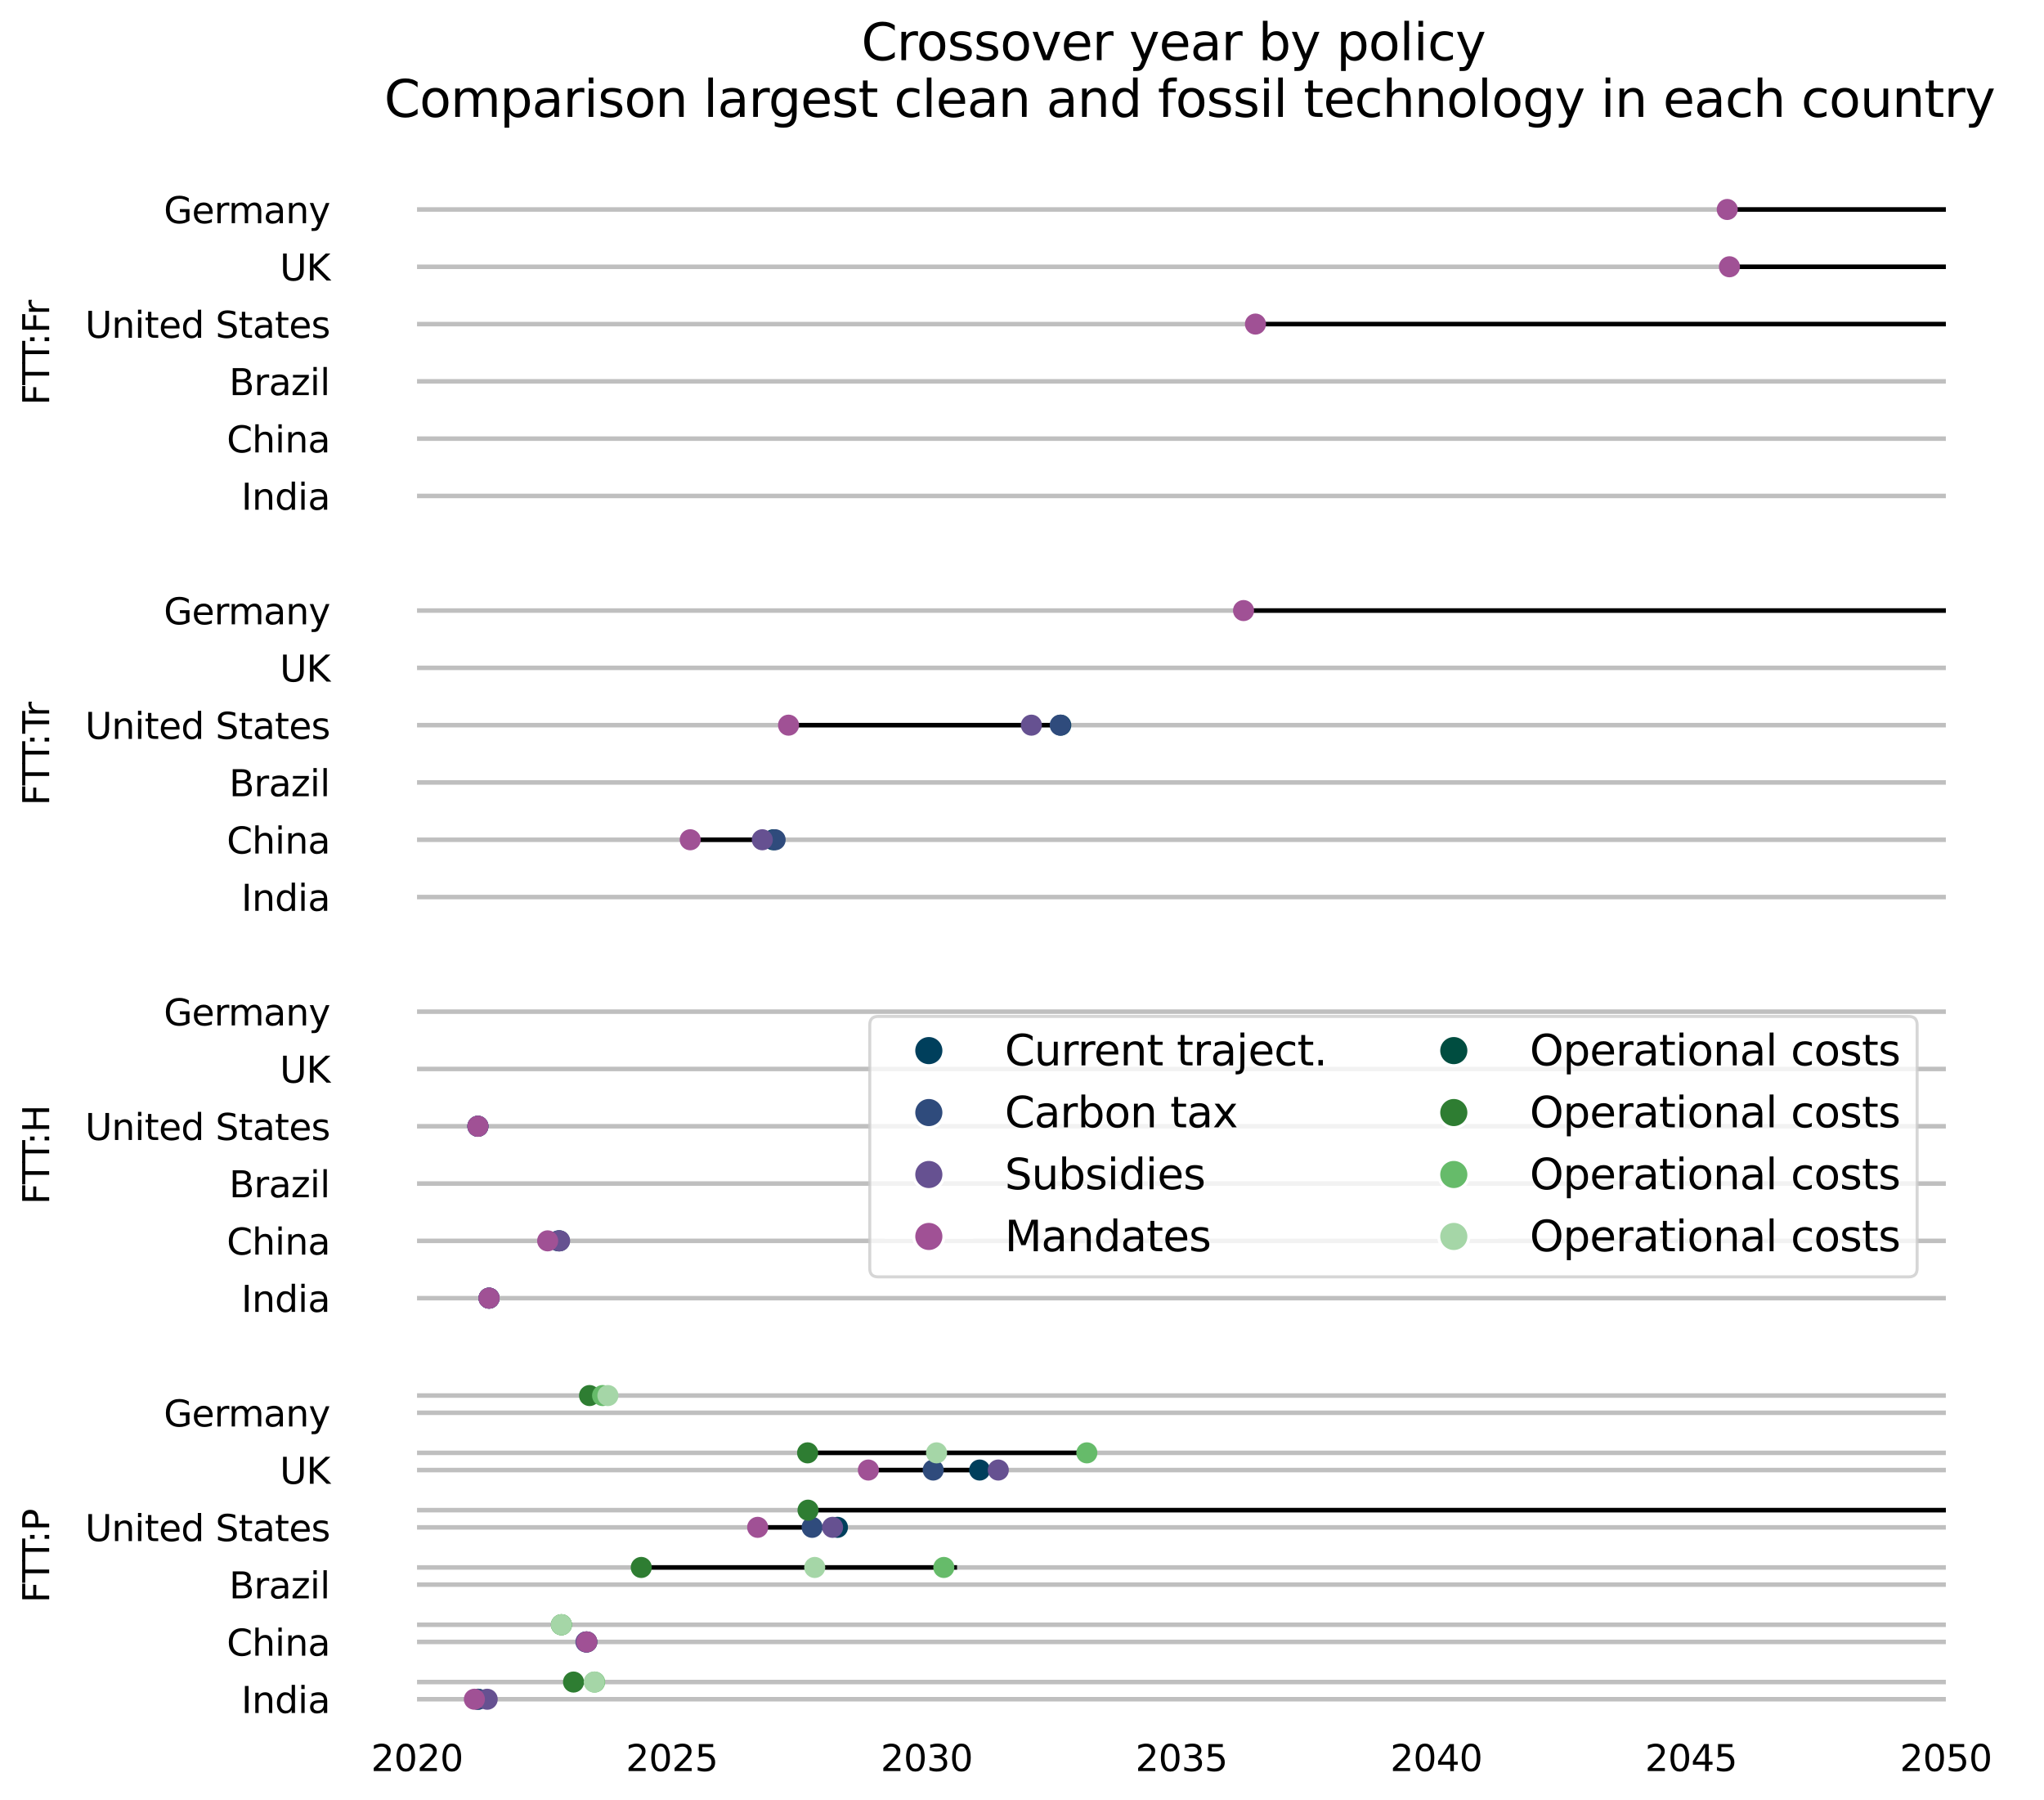 <?xml version="1.0" encoding="utf-8" standalone="no"?>
<!DOCTYPE svg PUBLIC "-//W3C//DTD SVG 1.1//EN"
  "http://www.w3.org/Graphics/SVG/1.1/DTD/svg11.dtd">
<svg xmlns:xlink="http://www.w3.org/1999/xlink" width="678.207pt" height="597.191pt" viewBox="0 0 678.207 597.191" xmlns="http://www.w3.org/2000/svg" version="1.1">
 <defs>
  <style type="text/css">*{stroke-linejoin: round; stroke-linecap: butt}</style>
 </defs>
 <g id="figure_1">
  <g id="patch_1">
   <path d="M -0 597.191 
L 678.207 597.191 
L 678.207 0 
L -0 0 
z
" style="fill: #ffffff"/>
  </g>
  <g id="axes_1">
   <g id="patch_2">
    <path d="M 113.007 588.378 
L 671.007 588.378 
L 671.007 44.778 
L 113.007 44.778 
z
" style="fill: #ffffff"/>
   </g>
   <g id="axes_2">
    <g id="patch_3">
     <path d="M 113.007 588.378 
L 113.007 588.378 
L 113.007 44.778 
L 113.007 44.778 
z
" style="fill: #ffffff"/>
    </g>
    <g id="matplotlib.axis_1"/>
    <g id="matplotlib.axis_2">
     <g id="ytick_1">
      <g id="line2d_1"/>
      <g id="text_1">
       <!-- FTT:P -->
       <g transform="translate(16.318 531.701) rotate(-90) scale(0.12 -0.12)">
        <defs>
         <path id="DejaVuSans-46" d="M 628 4666 
L 3309 4666 
L 3309 4134 
L 1259 4134 
L 1259 2759 
L 3109 2759 
L 3109 2228 
L 1259 2228 
L 1259 0 
L 628 0 
L 628 4666 
z
" transform="scale(0.016)"/>
         <path id="DejaVuSans-54" d="M -19 4666 
L 3928 4666 
L 3928 4134 
L 2272 4134 
L 2272 0 
L 1638 0 
L 1638 4134 
L -19 4134 
L -19 4666 
z
" transform="scale(0.016)"/>
         <path id="DejaVuSans-3a" d="M 750 794 
L 1409 794 
L 1409 0 
L 750 0 
L 750 794 
z
M 750 3309 
L 1409 3309 
L 1409 2516 
L 750 2516 
L 750 3309 
z
" transform="scale(0.016)"/>
         <path id="DejaVuSans-50" d="M 1259 4147 
L 1259 2394 
L 2053 2394 
Q 2494 2394 2734 2622 
Q 2975 2850 2975 3272 
Q 2975 3691 2734 3919 
Q 2494 4147 2053 4147 
L 1259 4147 
z
M 628 4666 
L 2053 4666 
Q 2838 4666 3239 4311 
Q 3641 3956 3641 3272 
Q 3641 2581 3239 2228 
Q 2838 1875 2053 1875 
L 1259 1875 
L 1259 0 
L 628 0 
L 628 4666 
z
" transform="scale(0.016)"/>
        </defs>
        <use xlink:href="#DejaVuSans-46"/>
        <use xlink:href="#DejaVuSans-54" x="55.77"/>
        <use xlink:href="#DejaVuSans-54" x="115.104"/>
        <use xlink:href="#DejaVuSans-3a" x="165.188"/>
        <use xlink:href="#DejaVuSans-50" x="198.879"/>
       </g>
      </g>
     </g>
     <g id="ytick_2">
      <g id="line2d_2"/>
      <g id="text_2">
       <!-- FTT:H -->
       <g transform="translate(16.318 399.546) rotate(-90) scale(0.12 -0.12)">
        <defs>
         <path id="DejaVuSans-48" d="M 628 4666 
L 1259 4666 
L 1259 2753 
L 3553 2753 
L 3553 4666 
L 4184 4666 
L 4184 0 
L 3553 0 
L 3553 2222 
L 1259 2222 
L 1259 0 
L 628 0 
L 628 4666 
z
" transform="scale(0.016)"/>
        </defs>
        <use xlink:href="#DejaVuSans-46"/>
        <use xlink:href="#DejaVuSans-54" x="55.77"/>
        <use xlink:href="#DejaVuSans-54" x="115.104"/>
        <use xlink:href="#DejaVuSans-3a" x="165.188"/>
        <use xlink:href="#DejaVuSans-48" x="198.879"/>
       </g>
      </g>
     </g>
     <g id="ytick_3">
      <g id="line2d_3"/>
      <g id="text_3">
       <!-- FTT:Tr -->
       <g transform="translate(16.318 267.231) rotate(-90) scale(0.12 -0.12)">
        <defs>
         <path id="DejaVuSans-72" d="M 2631 2963 
Q 2534 3019 2420 3045 
Q 2306 3072 2169 3072 
Q 1681 3072 1420 2755 
Q 1159 2438 1159 1844 
L 1159 0 
L 581 0 
L 581 3500 
L 1159 3500 
L 1159 2956 
Q 1341 3275 1631 3429 
Q 1922 3584 2338 3584 
Q 2397 3584 2469 3576 
Q 2541 3569 2628 3553 
L 2631 2963 
z
" transform="scale(0.016)"/>
        </defs>
        <use xlink:href="#DejaVuSans-46"/>
        <use xlink:href="#DejaVuSans-54" x="55.77"/>
        <use xlink:href="#DejaVuSans-54" x="115.104"/>
        <use xlink:href="#DejaVuSans-3a" x="165.188"/>
        <use xlink:href="#DejaVuSans-54" x="198.879"/>
        <use xlink:href="#DejaVuSans-72" x="245.213"/>
       </g>
      </g>
     </g>
     <g id="ytick_4">
      <g id="line2d_4"/>
      <g id="text_4">
       <!-- FTT:Fr -->
       <g transform="translate(16.318 134.418) rotate(-90) scale(0.12 -0.12)">
        <use xlink:href="#DejaVuSans-46"/>
        <use xlink:href="#DejaVuSans-54" x="55.77"/>
        <use xlink:href="#DejaVuSans-54" x="115.104"/>
        <use xlink:href="#DejaVuSans-3a" x="165.188"/>
        <use xlink:href="#DejaVuSans-46" x="198.879"/>
        <use xlink:href="#DejaVuSans-72" x="249.148"/>
       </g>
      </g>
     </g>
    </g>
   </g>
   <g id="matplotlib.axis_3">
    <g id="xtick_1">
     <g id="line2d_5"/>
     <g id="text_5">
      <!-- 2020 -->
      <g transform="translate(123.101 587.496) scale(0.12 -0.12)">
       <defs>
        <path id="DejaVuSans-32" d="M 1228 531 
L 3431 531 
L 3431 0 
L 469 0 
L 469 531 
Q 828 903 1448 1529 
Q 2069 2156 2228 2338 
Q 2531 2678 2651 2914 
Q 2772 3150 2772 3378 
Q 2772 3750 2511 3984 
Q 2250 4219 1831 4219 
Q 1534 4219 1204 4116 
Q 875 4013 500 3803 
L 500 4441 
Q 881 4594 1212 4672 
Q 1544 4750 1819 4750 
Q 2544 4750 2975 4387 
Q 3406 4025 3406 3419 
Q 3406 3131 3298 2873 
Q 3191 2616 2906 2266 
Q 2828 2175 2409 1742 
Q 1991 1309 1228 531 
z
" transform="scale(0.016)"/>
        <path id="DejaVuSans-30" d="M 2034 4250 
Q 1547 4250 1301 3770 
Q 1056 3291 1056 2328 
Q 1056 1369 1301 889 
Q 1547 409 2034 409 
Q 2525 409 2770 889 
Q 3016 1369 3016 2328 
Q 3016 3291 2770 3770 
Q 2525 4250 2034 4250 
z
M 2034 4750 
Q 2819 4750 3233 4129 
Q 3647 3509 3647 2328 
Q 3647 1150 3233 529 
Q 2819 -91 2034 -91 
Q 1250 -91 836 529 
Q 422 1150 422 2328 
Q 422 3509 836 4129 
Q 1250 4750 2034 4750 
z
" transform="scale(0.016)"/>
       </defs>
       <use xlink:href="#DejaVuSans-32"/>
       <use xlink:href="#DejaVuSans-30" x="63.623"/>
       <use xlink:href="#DejaVuSans-32" x="127.246"/>
       <use xlink:href="#DejaVuSans-30" x="190.869"/>
      </g>
     </g>
    </g>
    <g id="xtick_2">
     <g id="line2d_6"/>
     <g id="text_6">
      <!-- 2025 -->
      <g transform="translate(207.646 587.496) scale(0.12 -0.12)">
       <defs>
        <path id="DejaVuSans-35" d="M 691 4666 
L 3169 4666 
L 3169 4134 
L 1269 4134 
L 1269 2991 
Q 1406 3038 1543 3061 
Q 1681 3084 1819 3084 
Q 2600 3084 3056 2656 
Q 3513 2228 3513 1497 
Q 3513 744 3044 326 
Q 2575 -91 1722 -91 
Q 1428 -91 1123 -41 
Q 819 9 494 109 
L 494 744 
Q 775 591 1075 516 
Q 1375 441 1709 441 
Q 2250 441 2565 725 
Q 2881 1009 2881 1497 
Q 2881 1984 2565 2268 
Q 2250 2553 1709 2553 
Q 1456 2553 1204 2497 
Q 953 2441 691 2322 
L 691 4666 
z
" transform="scale(0.016)"/>
       </defs>
       <use xlink:href="#DejaVuSans-32"/>
       <use xlink:href="#DejaVuSans-30" x="63.623"/>
       <use xlink:href="#DejaVuSans-32" x="127.246"/>
       <use xlink:href="#DejaVuSans-35" x="190.869"/>
      </g>
     </g>
    </g>
    <g id="xtick_3">
     <g id="line2d_7"/>
     <g id="text_7">
      <!-- 2030 -->
      <g transform="translate(292.191 587.496) scale(0.12 -0.12)">
       <defs>
        <path id="DejaVuSans-33" d="M 2597 2516 
Q 3050 2419 3304 2112 
Q 3559 1806 3559 1356 
Q 3559 666 3084 287 
Q 2609 -91 1734 -91 
Q 1441 -91 1130 -33 
Q 819 25 488 141 
L 488 750 
Q 750 597 1062 519 
Q 1375 441 1716 441 
Q 2309 441 2620 675 
Q 2931 909 2931 1356 
Q 2931 1769 2642 2001 
Q 2353 2234 1838 2234 
L 1294 2234 
L 1294 2753 
L 1863 2753 
Q 2328 2753 2575 2939 
Q 2822 3125 2822 3475 
Q 2822 3834 2567 4026 
Q 2313 4219 1838 4219 
Q 1578 4219 1281 4162 
Q 984 4106 628 3988 
L 628 4550 
Q 988 4650 1302 4700 
Q 1616 4750 1894 4750 
Q 2613 4750 3031 4423 
Q 3450 4097 3450 3541 
Q 3450 3153 3228 2886 
Q 3006 2619 2597 2516 
z
" transform="scale(0.016)"/>
       </defs>
       <use xlink:href="#DejaVuSans-32"/>
       <use xlink:href="#DejaVuSans-30" x="63.623"/>
       <use xlink:href="#DejaVuSans-33" x="127.246"/>
       <use xlink:href="#DejaVuSans-30" x="190.869"/>
      </g>
     </g>
    </g>
    <g id="xtick_4">
     <g id="line2d_8"/>
     <g id="text_8">
      <!-- 2035 -->
      <g transform="translate(376.737 587.496) scale(0.12 -0.12)">
       <use xlink:href="#DejaVuSans-32"/>
       <use xlink:href="#DejaVuSans-30" x="63.623"/>
       <use xlink:href="#DejaVuSans-33" x="127.246"/>
       <use xlink:href="#DejaVuSans-35" x="190.869"/>
      </g>
     </g>
    </g>
    <g id="xtick_5">
     <g id="line2d_9"/>
     <g id="text_9">
      <!-- 2040 -->
      <g transform="translate(461.282 587.496) scale(0.12 -0.12)">
       <defs>
        <path id="DejaVuSans-34" d="M 2419 4116 
L 825 1625 
L 2419 1625 
L 2419 4116 
z
M 2253 4666 
L 3047 4666 
L 3047 1625 
L 3713 1625 
L 3713 1100 
L 3047 1100 
L 3047 0 
L 2419 0 
L 2419 1100 
L 313 1100 
L 313 1709 
L 2253 4666 
z
" transform="scale(0.016)"/>
       </defs>
       <use xlink:href="#DejaVuSans-32"/>
       <use xlink:href="#DejaVuSans-30" x="63.623"/>
       <use xlink:href="#DejaVuSans-34" x="127.246"/>
       <use xlink:href="#DejaVuSans-30" x="190.869"/>
      </g>
     </g>
    </g>
    <g id="xtick_6">
     <g id="line2d_10"/>
     <g id="text_10">
      <!-- 2045 -->
      <g transform="translate(545.828 587.496) scale(0.12 -0.12)">
       <use xlink:href="#DejaVuSans-32"/>
       <use xlink:href="#DejaVuSans-30" x="63.623"/>
       <use xlink:href="#DejaVuSans-34" x="127.246"/>
       <use xlink:href="#DejaVuSans-35" x="190.869"/>
      </g>
     </g>
    </g>
    <g id="xtick_7">
     <g id="line2d_11"/>
     <g id="text_11">
      <!-- 2050 -->
      <g transform="translate(630.373 587.496) scale(0.12 -0.12)">
       <use xlink:href="#DejaVuSans-32"/>
       <use xlink:href="#DejaVuSans-30" x="63.623"/>
       <use xlink:href="#DejaVuSans-35" x="127.246"/>
       <use xlink:href="#DejaVuSans-30" x="190.869"/>
      </g>
     </g>
    </g>
   </g>
   <g id="matplotlib.axis_4">
    <g id="ytick_5">
     <g id="line2d_12"/>
     <g id="text_12">
      <!-- India -->
      <g transform="translate(80.056 568.228) scale(0.12 -0.12)">
       <defs>
        <path id="DejaVuSans-49" d="M 628 4666 
L 1259 4666 
L 1259 0 
L 628 0 
L 628 4666 
z
" transform="scale(0.016)"/>
        <path id="DejaVuSans-6e" d="M 3513 2113 
L 3513 0 
L 2938 0 
L 2938 2094 
Q 2938 2591 2744 2837 
Q 2550 3084 2163 3084 
Q 1697 3084 1428 2787 
Q 1159 2491 1159 1978 
L 1159 0 
L 581 0 
L 581 3500 
L 1159 3500 
L 1159 2956 
Q 1366 3272 1645 3428 
Q 1925 3584 2291 3584 
Q 2894 3584 3203 3211 
Q 3513 2838 3513 2113 
z
" transform="scale(0.016)"/>
        <path id="DejaVuSans-64" d="M 2906 2969 
L 2906 4863 
L 3481 4863 
L 3481 0 
L 2906 0 
L 2906 525 
Q 2725 213 2448 61 
Q 2172 -91 1784 -91 
Q 1150 -91 751 415 
Q 353 922 353 1747 
Q 353 2572 751 3078 
Q 1150 3584 1784 3584 
Q 2172 3584 2448 3432 
Q 2725 3281 2906 2969 
z
M 947 1747 
Q 947 1113 1208 752 
Q 1469 391 1925 391 
Q 2381 391 2643 752 
Q 2906 1113 2906 1747 
Q 2906 2381 2643 2742 
Q 2381 3103 1925 3103 
Q 1469 3103 1208 2742 
Q 947 2381 947 1747 
z
" transform="scale(0.016)"/>
        <path id="DejaVuSans-69" d="M 603 3500 
L 1178 3500 
L 1178 0 
L 603 0 
L 603 3500 
z
M 603 4863 
L 1178 4863 
L 1178 4134 
L 603 4134 
L 603 4863 
z
" transform="scale(0.016)"/>
        <path id="DejaVuSans-61" d="M 2194 1759 
Q 1497 1759 1228 1600 
Q 959 1441 959 1056 
Q 959 750 1161 570 
Q 1363 391 1709 391 
Q 2188 391 2477 730 
Q 2766 1069 2766 1631 
L 2766 1759 
L 2194 1759 
z
M 3341 1997 
L 3341 0 
L 2766 0 
L 2766 531 
Q 2569 213 2275 61 
Q 1981 -91 1556 -91 
Q 1019 -91 701 211 
Q 384 513 384 1019 
Q 384 1609 779 1909 
Q 1175 2209 1959 2209 
L 2766 2209 
L 2766 2266 
Q 2766 2663 2505 2880 
Q 2244 3097 1772 3097 
Q 1472 3097 1187 3025 
Q 903 2953 641 2809 
L 641 3341 
Q 956 3463 1253 3523 
Q 1550 3584 1831 3584 
Q 2591 3584 2966 3190 
Q 3341 2797 3341 1997 
z
" transform="scale(0.016)"/>
       </defs>
       <use xlink:href="#DejaVuSans-49"/>
       <use xlink:href="#DejaVuSans-6e" x="29.492"/>
       <use xlink:href="#DejaVuSans-64" x="92.871"/>
       <use xlink:href="#DejaVuSans-69" x="156.348"/>
       <use xlink:href="#DejaVuSans-61" x="184.131"/>
      </g>
     </g>
    </g>
    <g id="ytick_6">
     <g id="line2d_13"/>
     <g id="text_13">
      <!-- China -->
      <g transform="translate(75.23 549.221) scale(0.12 -0.12)">
       <defs>
        <path id="DejaVuSans-43" d="M 4122 4306 
L 4122 3641 
Q 3803 3938 3442 4084 
Q 3081 4231 2675 4231 
Q 1875 4231 1450 3742 
Q 1025 3253 1025 2328 
Q 1025 1406 1450 917 
Q 1875 428 2675 428 
Q 3081 428 3442 575 
Q 3803 722 4122 1019 
L 4122 359 
Q 3791 134 3420 21 
Q 3050 -91 2638 -91 
Q 1578 -91 968 557 
Q 359 1206 359 2328 
Q 359 3453 968 4101 
Q 1578 4750 2638 4750 
Q 3056 4750 3426 4639 
Q 3797 4528 4122 4306 
z
" transform="scale(0.016)"/>
        <path id="DejaVuSans-68" d="M 3513 2113 
L 3513 0 
L 2938 0 
L 2938 2094 
Q 2938 2591 2744 2837 
Q 2550 3084 2163 3084 
Q 1697 3084 1428 2787 
Q 1159 2491 1159 1978 
L 1159 0 
L 581 0 
L 581 4863 
L 1159 4863 
L 1159 2956 
Q 1366 3272 1645 3428 
Q 1925 3584 2291 3584 
Q 2894 3584 3203 3211 
Q 3513 2838 3513 2113 
z
" transform="scale(0.016)"/>
       </defs>
       <use xlink:href="#DejaVuSans-43"/>
       <use xlink:href="#DejaVuSans-68" x="69.824"/>
       <use xlink:href="#DejaVuSans-69" x="133.203"/>
       <use xlink:href="#DejaVuSans-6e" x="160.986"/>
       <use xlink:href="#DejaVuSans-61" x="224.365"/>
      </g>
     </g>
    </g>
    <g id="ytick_7">
     <g id="line2d_14"/>
     <g id="text_14">
      <!-- Brazil -->
      <g transform="translate(76.021 530.214) scale(0.12 -0.12)">
       <defs>
        <path id="DejaVuSans-42" d="M 1259 2228 
L 1259 519 
L 2272 519 
Q 2781 519 3026 730 
Q 3272 941 3272 1375 
Q 3272 1813 3026 2020 
Q 2781 2228 2272 2228 
L 1259 2228 
z
M 1259 4147 
L 1259 2741 
L 2194 2741 
Q 2656 2741 2882 2914 
Q 3109 3088 3109 3444 
Q 3109 3797 2882 3972 
Q 2656 4147 2194 4147 
L 1259 4147 
z
M 628 4666 
L 2241 4666 
Q 2963 4666 3353 4366 
Q 3744 4066 3744 3513 
Q 3744 3084 3544 2831 
Q 3344 2578 2956 2516 
Q 3422 2416 3680 2098 
Q 3938 1781 3938 1306 
Q 3938 681 3513 340 
Q 3088 0 2303 0 
L 628 0 
L 628 4666 
z
" transform="scale(0.016)"/>
        <path id="DejaVuSans-7a" d="M 353 3500 
L 3084 3500 
L 3084 2975 
L 922 459 
L 3084 459 
L 3084 0 
L 275 0 
L 275 525 
L 2438 3041 
L 353 3041 
L 353 3500 
z
" transform="scale(0.016)"/>
        <path id="DejaVuSans-6c" d="M 603 4863 
L 1178 4863 
L 1178 0 
L 603 0 
L 603 4863 
z
" transform="scale(0.016)"/>
       </defs>
       <use xlink:href="#DejaVuSans-42"/>
       <use xlink:href="#DejaVuSans-72" x="68.604"/>
       <use xlink:href="#DejaVuSans-61" x="109.717"/>
       <use xlink:href="#DejaVuSans-7a" x="170.996"/>
       <use xlink:href="#DejaVuSans-69" x="223.486"/>
       <use xlink:href="#DejaVuSans-6c" x="251.27"/>
      </g>
     </g>
    </g>
    <g id="ytick_8">
     <g id="line2d_15"/>
     <g id="text_15">
      <!-- United States -->
      <g transform="translate(28.25 511.207) scale(0.12 -0.12)">
       <defs>
        <path id="DejaVuSans-55" d="M 556 4666 
L 1191 4666 
L 1191 1831 
Q 1191 1081 1462 751 
Q 1734 422 2344 422 
Q 2950 422 3222 751 
Q 3494 1081 3494 1831 
L 3494 4666 
L 4128 4666 
L 4128 1753 
Q 4128 841 3676 375 
Q 3225 -91 2344 -91 
Q 1459 -91 1007 375 
Q 556 841 556 1753 
L 556 4666 
z
" transform="scale(0.016)"/>
        <path id="DejaVuSans-74" d="M 1172 4494 
L 1172 3500 
L 2356 3500 
L 2356 3053 
L 1172 3053 
L 1172 1153 
Q 1172 725 1289 603 
Q 1406 481 1766 481 
L 2356 481 
L 2356 0 
L 1766 0 
Q 1100 0 847 248 
Q 594 497 594 1153 
L 594 3053 
L 172 3053 
L 172 3500 
L 594 3500 
L 594 4494 
L 1172 4494 
z
" transform="scale(0.016)"/>
        <path id="DejaVuSans-65" d="M 3597 1894 
L 3597 1613 
L 953 1613 
Q 991 1019 1311 708 
Q 1631 397 2203 397 
Q 2534 397 2845 478 
Q 3156 559 3463 722 
L 3463 178 
Q 3153 47 2828 -22 
Q 2503 -91 2169 -91 
Q 1331 -91 842 396 
Q 353 884 353 1716 
Q 353 2575 817 3079 
Q 1281 3584 2069 3584 
Q 2775 3584 3186 3129 
Q 3597 2675 3597 1894 
z
M 3022 2063 
Q 3016 2534 2758 2815 
Q 2500 3097 2075 3097 
Q 1594 3097 1305 2825 
Q 1016 2553 972 2059 
L 3022 2063 
z
" transform="scale(0.016)"/>
        <path id="DejaVuSans-20" transform="scale(0.016)"/>
        <path id="DejaVuSans-53" d="M 3425 4513 
L 3425 3897 
Q 3066 4069 2747 4153 
Q 2428 4238 2131 4238 
Q 1616 4238 1336 4038 
Q 1056 3838 1056 3469 
Q 1056 3159 1242 3001 
Q 1428 2844 1947 2747 
L 2328 2669 
Q 3034 2534 3370 2195 
Q 3706 1856 3706 1288 
Q 3706 609 3251 259 
Q 2797 -91 1919 -91 
Q 1588 -91 1214 -16 
Q 841 59 441 206 
L 441 856 
Q 825 641 1194 531 
Q 1563 422 1919 422 
Q 2459 422 2753 634 
Q 3047 847 3047 1241 
Q 3047 1584 2836 1778 
Q 2625 1972 2144 2069 
L 1759 2144 
Q 1053 2284 737 2584 
Q 422 2884 422 3419 
Q 422 4038 858 4394 
Q 1294 4750 2059 4750 
Q 2388 4750 2728 4690 
Q 3069 4631 3425 4513 
z
" transform="scale(0.016)"/>
        <path id="DejaVuSans-73" d="M 2834 3397 
L 2834 2853 
Q 2591 2978 2328 3040 
Q 2066 3103 1784 3103 
Q 1356 3103 1142 2972 
Q 928 2841 928 2578 
Q 928 2378 1081 2264 
Q 1234 2150 1697 2047 
L 1894 2003 
Q 2506 1872 2764 1633 
Q 3022 1394 3022 966 
Q 3022 478 2636 193 
Q 2250 -91 1575 -91 
Q 1294 -91 989 -36 
Q 684 19 347 128 
L 347 722 
Q 666 556 975 473 
Q 1284 391 1588 391 
Q 1994 391 2212 530 
Q 2431 669 2431 922 
Q 2431 1156 2273 1281 
Q 2116 1406 1581 1522 
L 1381 1569 
Q 847 1681 609 1914 
Q 372 2147 372 2553 
Q 372 3047 722 3315 
Q 1072 3584 1716 3584 
Q 2034 3584 2315 3537 
Q 2597 3491 2834 3397 
z
" transform="scale(0.016)"/>
       </defs>
       <use xlink:href="#DejaVuSans-55"/>
       <use xlink:href="#DejaVuSans-6e" x="73.193"/>
       <use xlink:href="#DejaVuSans-69" x="136.572"/>
       <use xlink:href="#DejaVuSans-74" x="164.355"/>
       <use xlink:href="#DejaVuSans-65" x="203.564"/>
       <use xlink:href="#DejaVuSans-64" x="265.088"/>
       <use xlink:href="#DejaVuSans-20" x="328.564"/>
       <use xlink:href="#DejaVuSans-53" x="360.352"/>
       <use xlink:href="#DejaVuSans-74" x="423.828"/>
       <use xlink:href="#DejaVuSans-61" x="463.037"/>
       <use xlink:href="#DejaVuSans-74" x="524.316"/>
       <use xlink:href="#DejaVuSans-65" x="563.525"/>
       <use xlink:href="#DejaVuSans-73" x="625.049"/>
      </g>
     </g>
    </g>
    <g id="ytick_9">
     <g id="line2d_16"/>
     <g id="text_16">
      <!-- UK -->
      <g transform="translate(92.855 492.2) scale(0.12 -0.12)">
       <defs>
        <path id="DejaVuSans-4b" d="M 628 4666 
L 1259 4666 
L 1259 2694 
L 3353 4666 
L 4166 4666 
L 1850 2491 
L 4331 0 
L 3500 0 
L 1259 2247 
L 1259 0 
L 628 0 
L 628 4666 
z
" transform="scale(0.016)"/>
       </defs>
       <use xlink:href="#DejaVuSans-55"/>
       <use xlink:href="#DejaVuSans-4b" x="73.193"/>
      </g>
     </g>
    </g>
    <g id="ytick_10">
     <g id="line2d_17"/>
     <g id="text_17">
      <!-- Germany -->
      <g transform="translate(54.352 473.193) scale(0.12 -0.12)">
       <defs>
        <path id="DejaVuSans-47" d="M 3809 666 
L 3809 1919 
L 2778 1919 
L 2778 2438 
L 4434 2438 
L 4434 434 
Q 4069 175 3628 42 
Q 3188 -91 2688 -91 
Q 1594 -91 976 548 
Q 359 1188 359 2328 
Q 359 3472 976 4111 
Q 1594 4750 2688 4750 
Q 3144 4750 3555 4637 
Q 3966 4525 4313 4306 
L 4313 3634 
Q 3963 3931 3569 4081 
Q 3175 4231 2741 4231 
Q 1884 4231 1454 3753 
Q 1025 3275 1025 2328 
Q 1025 1384 1454 906 
Q 1884 428 2741 428 
Q 3075 428 3337 486 
Q 3600 544 3809 666 
z
" transform="scale(0.016)"/>
        <path id="DejaVuSans-6d" d="M 3328 2828 
Q 3544 3216 3844 3400 
Q 4144 3584 4550 3584 
Q 5097 3584 5394 3201 
Q 5691 2819 5691 2113 
L 5691 0 
L 5113 0 
L 5113 2094 
Q 5113 2597 4934 2840 
Q 4756 3084 4391 3084 
Q 3944 3084 3684 2787 
Q 3425 2491 3425 1978 
L 3425 0 
L 2847 0 
L 2847 2094 
Q 2847 2600 2669 2842 
Q 2491 3084 2119 3084 
Q 1678 3084 1418 2786 
Q 1159 2488 1159 1978 
L 1159 0 
L 581 0 
L 581 3500 
L 1159 3500 
L 1159 2956 
Q 1356 3278 1631 3431 
Q 1906 3584 2284 3584 
Q 2666 3584 2933 3390 
Q 3200 3197 3328 2828 
z
" transform="scale(0.016)"/>
        <path id="DejaVuSans-79" d="M 2059 -325 
Q 1816 -950 1584 -1140 
Q 1353 -1331 966 -1331 
L 506 -1331 
L 506 -850 
L 844 -850 
Q 1081 -850 1212 -737 
Q 1344 -625 1503 -206 
L 1606 56 
L 191 3500 
L 800 3500 
L 1894 763 
L 2988 3500 
L 3597 3500 
L 2059 -325 
z
" transform="scale(0.016)"/>
       </defs>
       <use xlink:href="#DejaVuSans-47"/>
       <use xlink:href="#DejaVuSans-65" x="77.49"/>
       <use xlink:href="#DejaVuSans-72" x="139.014"/>
       <use xlink:href="#DejaVuSans-6d" x="178.377"/>
       <use xlink:href="#DejaVuSans-61" x="275.789"/>
       <use xlink:href="#DejaVuSans-6e" x="337.068"/>
       <use xlink:href="#DejaVuSans-79" x="400.447"/>
      </g>
     </g>
    </g>
    <g id="ytick_11">
     <g id="line2d_18"/>
     <g id="text_18">
      <!-- India -->
      <g transform="translate(80.056 435.179) scale(0.12 -0.12)">
       <use xlink:href="#DejaVuSans-49"/>
       <use xlink:href="#DejaVuSans-6e" x="29.492"/>
       <use xlink:href="#DejaVuSans-64" x="92.871"/>
       <use xlink:href="#DejaVuSans-69" x="156.348"/>
       <use xlink:href="#DejaVuSans-61" x="184.131"/>
      </g>
     </g>
    </g>
    <g id="ytick_12">
     <g id="line2d_19"/>
     <g id="text_19">
      <!-- China -->
      <g transform="translate(75.23 416.172) scale(0.12 -0.12)">
       <use xlink:href="#DejaVuSans-43"/>
       <use xlink:href="#DejaVuSans-68" x="69.824"/>
       <use xlink:href="#DejaVuSans-69" x="133.203"/>
       <use xlink:href="#DejaVuSans-6e" x="160.986"/>
       <use xlink:href="#DejaVuSans-61" x="224.365"/>
      </g>
     </g>
    </g>
    <g id="ytick_13">
     <g id="line2d_20"/>
     <g id="text_20">
      <!-- Brazil -->
      <g transform="translate(76.021 397.165) scale(0.12 -0.12)">
       <use xlink:href="#DejaVuSans-42"/>
       <use xlink:href="#DejaVuSans-72" x="68.604"/>
       <use xlink:href="#DejaVuSans-61" x="109.717"/>
       <use xlink:href="#DejaVuSans-7a" x="170.996"/>
       <use xlink:href="#DejaVuSans-69" x="223.486"/>
       <use xlink:href="#DejaVuSans-6c" x="251.27"/>
      </g>
     </g>
    </g>
    <g id="ytick_14">
     <g id="line2d_21"/>
     <g id="text_21">
      <!-- United States -->
      <g transform="translate(28.25 378.158) scale(0.12 -0.12)">
       <use xlink:href="#DejaVuSans-55"/>
       <use xlink:href="#DejaVuSans-6e" x="73.193"/>
       <use xlink:href="#DejaVuSans-69" x="136.572"/>
       <use xlink:href="#DejaVuSans-74" x="164.355"/>
       <use xlink:href="#DejaVuSans-65" x="203.564"/>
       <use xlink:href="#DejaVuSans-64" x="265.088"/>
       <use xlink:href="#DejaVuSans-20" x="328.564"/>
       <use xlink:href="#DejaVuSans-53" x="360.352"/>
       <use xlink:href="#DejaVuSans-74" x="423.828"/>
       <use xlink:href="#DejaVuSans-61" x="463.037"/>
       <use xlink:href="#DejaVuSans-74" x="524.316"/>
       <use xlink:href="#DejaVuSans-65" x="563.525"/>
       <use xlink:href="#DejaVuSans-73" x="625.049"/>
      </g>
     </g>
    </g>
    <g id="ytick_15">
     <g id="line2d_22"/>
     <g id="text_22">
      <!-- UK -->
      <g transform="translate(92.855 359.151) scale(0.12 -0.12)">
       <use xlink:href="#DejaVuSans-55"/>
       <use xlink:href="#DejaVuSans-4b" x="73.193"/>
      </g>
     </g>
    </g>
    <g id="ytick_16">
     <g id="line2d_23"/>
     <g id="text_23">
      <!-- Germany -->
      <g transform="translate(54.352 340.144) scale(0.12 -0.12)">
       <use xlink:href="#DejaVuSans-47"/>
       <use xlink:href="#DejaVuSans-65" x="77.49"/>
       <use xlink:href="#DejaVuSans-72" x="139.014"/>
       <use xlink:href="#DejaVuSans-6d" x="178.377"/>
       <use xlink:href="#DejaVuSans-61" x="275.789"/>
       <use xlink:href="#DejaVuSans-6e" x="337.068"/>
       <use xlink:href="#DejaVuSans-79" x="400.447"/>
      </g>
     </g>
    </g>
    <g id="ytick_17">
     <g id="line2d_24"/>
     <g id="text_24">
      <!-- India -->
      <g transform="translate(80.056 302.13) scale(0.12 -0.12)">
       <use xlink:href="#DejaVuSans-49"/>
       <use xlink:href="#DejaVuSans-6e" x="29.492"/>
       <use xlink:href="#DejaVuSans-64" x="92.871"/>
       <use xlink:href="#DejaVuSans-69" x="156.348"/>
       <use xlink:href="#DejaVuSans-61" x="184.131"/>
      </g>
     </g>
    </g>
    <g id="ytick_18">
     <g id="line2d_25"/>
     <g id="text_25">
      <!-- China -->
      <g transform="translate(75.23 283.123) scale(0.12 -0.12)">
       <use xlink:href="#DejaVuSans-43"/>
       <use xlink:href="#DejaVuSans-68" x="69.824"/>
       <use xlink:href="#DejaVuSans-69" x="133.203"/>
       <use xlink:href="#DejaVuSans-6e" x="160.986"/>
       <use xlink:href="#DejaVuSans-61" x="224.365"/>
      </g>
     </g>
    </g>
    <g id="ytick_19">
     <g id="line2d_26"/>
     <g id="text_26">
      <!-- Brazil -->
      <g transform="translate(76.021 264.116) scale(0.12 -0.12)">
       <use xlink:href="#DejaVuSans-42"/>
       <use xlink:href="#DejaVuSans-72" x="68.604"/>
       <use xlink:href="#DejaVuSans-61" x="109.717"/>
       <use xlink:href="#DejaVuSans-7a" x="170.996"/>
       <use xlink:href="#DejaVuSans-69" x="223.486"/>
       <use xlink:href="#DejaVuSans-6c" x="251.27"/>
      </g>
     </g>
    </g>
    <g id="ytick_20">
     <g id="line2d_27"/>
     <g id="text_27">
      <!-- United States -->
      <g transform="translate(28.25 245.109) scale(0.12 -0.12)">
       <use xlink:href="#DejaVuSans-55"/>
       <use xlink:href="#DejaVuSans-6e" x="73.193"/>
       <use xlink:href="#DejaVuSans-69" x="136.572"/>
       <use xlink:href="#DejaVuSans-74" x="164.355"/>
       <use xlink:href="#DejaVuSans-65" x="203.564"/>
       <use xlink:href="#DejaVuSans-64" x="265.088"/>
       <use xlink:href="#DejaVuSans-20" x="328.564"/>
       <use xlink:href="#DejaVuSans-53" x="360.352"/>
       <use xlink:href="#DejaVuSans-74" x="423.828"/>
       <use xlink:href="#DejaVuSans-61" x="463.037"/>
       <use xlink:href="#DejaVuSans-74" x="524.316"/>
       <use xlink:href="#DejaVuSans-65" x="563.525"/>
       <use xlink:href="#DejaVuSans-73" x="625.049"/>
      </g>
     </g>
    </g>
    <g id="ytick_21">
     <g id="line2d_28"/>
     <g id="text_28">
      <!-- UK -->
      <g transform="translate(92.855 226.102) scale(0.12 -0.12)">
       <use xlink:href="#DejaVuSans-55"/>
       <use xlink:href="#DejaVuSans-4b" x="73.193"/>
      </g>
     </g>
    </g>
    <g id="ytick_22">
     <g id="line2d_29"/>
     <g id="text_29">
      <!-- Germany -->
      <g transform="translate(54.352 207.095) scale(0.12 -0.12)">
       <use xlink:href="#DejaVuSans-47"/>
       <use xlink:href="#DejaVuSans-65" x="77.49"/>
       <use xlink:href="#DejaVuSans-72" x="139.014"/>
       <use xlink:href="#DejaVuSans-6d" x="178.377"/>
       <use xlink:href="#DejaVuSans-61" x="275.789"/>
       <use xlink:href="#DejaVuSans-6e" x="337.068"/>
       <use xlink:href="#DejaVuSans-79" x="400.447"/>
      </g>
     </g>
    </g>
    <g id="ytick_23">
     <g id="line2d_30"/>
     <g id="text_30">
      <!-- India -->
      <g transform="translate(80.056 169.081) scale(0.12 -0.12)">
       <use xlink:href="#DejaVuSans-49"/>
       <use xlink:href="#DejaVuSans-6e" x="29.492"/>
       <use xlink:href="#DejaVuSans-64" x="92.871"/>
       <use xlink:href="#DejaVuSans-69" x="156.348"/>
       <use xlink:href="#DejaVuSans-61" x="184.131"/>
      </g>
     </g>
    </g>
    <g id="ytick_24">
     <g id="line2d_31"/>
     <g id="text_31">
      <!-- China -->
      <g transform="translate(75.23 150.074) scale(0.12 -0.12)">
       <use xlink:href="#DejaVuSans-43"/>
       <use xlink:href="#DejaVuSans-68" x="69.824"/>
       <use xlink:href="#DejaVuSans-69" x="133.203"/>
       <use xlink:href="#DejaVuSans-6e" x="160.986"/>
       <use xlink:href="#DejaVuSans-61" x="224.365"/>
      </g>
     </g>
    </g>
    <g id="ytick_25">
     <g id="line2d_32"/>
     <g id="text_32">
      <!-- Brazil -->
      <g transform="translate(76.021 131.067) scale(0.12 -0.12)">
       <use xlink:href="#DejaVuSans-42"/>
       <use xlink:href="#DejaVuSans-72" x="68.604"/>
       <use xlink:href="#DejaVuSans-61" x="109.717"/>
       <use xlink:href="#DejaVuSans-7a" x="170.996"/>
       <use xlink:href="#DejaVuSans-69" x="223.486"/>
       <use xlink:href="#DejaVuSans-6c" x="251.27"/>
      </g>
     </g>
    </g>
    <g id="ytick_26">
     <g id="line2d_33"/>
     <g id="text_33">
      <!-- United States -->
      <g transform="translate(28.25 112.06) scale(0.12 -0.12)">
       <use xlink:href="#DejaVuSans-55"/>
       <use xlink:href="#DejaVuSans-6e" x="73.193"/>
       <use xlink:href="#DejaVuSans-69" x="136.572"/>
       <use xlink:href="#DejaVuSans-74" x="164.355"/>
       <use xlink:href="#DejaVuSans-65" x="203.564"/>
       <use xlink:href="#DejaVuSans-64" x="265.088"/>
       <use xlink:href="#DejaVuSans-20" x="328.564"/>
       <use xlink:href="#DejaVuSans-53" x="360.352"/>
       <use xlink:href="#DejaVuSans-74" x="423.828"/>
       <use xlink:href="#DejaVuSans-61" x="463.037"/>
       <use xlink:href="#DejaVuSans-74" x="524.316"/>
       <use xlink:href="#DejaVuSans-65" x="563.525"/>
       <use xlink:href="#DejaVuSans-73" x="625.049"/>
      </g>
     </g>
    </g>
    <g id="ytick_27">
     <g id="line2d_34"/>
     <g id="text_34">
      <!-- UK -->
      <g transform="translate(92.855 93.053) scale(0.12 -0.12)">
       <use xlink:href="#DejaVuSans-55"/>
       <use xlink:href="#DejaVuSans-4b" x="73.193"/>
      </g>
     </g>
    </g>
    <g id="ytick_28">
     <g id="line2d_35"/>
     <g id="text_35">
      <!-- Germany -->
      <g transform="translate(54.352 74.046) scale(0.12 -0.12)">
       <use xlink:href="#DejaVuSans-47"/>
       <use xlink:href="#DejaVuSans-65" x="77.49"/>
       <use xlink:href="#DejaVuSans-72" x="139.014"/>
       <use xlink:href="#DejaVuSans-6d" x="178.377"/>
       <use xlink:href="#DejaVuSans-61" x="275.789"/>
       <use xlink:href="#DejaVuSans-6e" x="337.068"/>
       <use xlink:href="#DejaVuSans-79" x="400.447"/>
      </g>
     </g>
    </g>
   </g>
   <g id="LineCollection_1">
    <path d="M 138.371 563.669 
L 645.643 563.669 
" clip-path="url(#pe92d7ce767)" style="fill: none; stroke: #808080; stroke-opacity: 0.5; stroke-width: 1.5"/>
   </g>
   <g id="LineCollection_2">
    <path d="M 157.402 563.669 
L 161.655 563.669 
" clip-path="url(#pe92d7ce767)" style="fill: none; stroke: #000000; stroke-width: 1.5"/>
   </g>
   <g id="LineCollection_3">
    <path d="M 138.371 557.967 
L 645.643 557.967 
" clip-path="url(#pe92d7ce767)" style="fill: none; stroke: #808080; stroke-opacity: 0.5; stroke-width: 1.5"/>
   </g>
   <g id="LineCollection_4">
    <path d="M 190.299 557.967 
L 197.304 557.967 
" clip-path="url(#pe92d7ce767)" style="fill: none; stroke: #000000; stroke-width: 1.5"/>
   </g>
   <g id="line2d_36">
    <defs>
     <path id="mc0bd301160" d="M 0 3 
C 0.796 3 1.559 2.684 2.121 2.121 
C 2.684 1.559 3 0.796 3 0 
C 3 -0.796 2.684 -1.559 2.121 -2.121 
C 1.559 -2.684 0.796 -3 0 -3 
C -0.796 -3 -1.559 -2.684 -2.121 -2.121 
C -2.684 -1.559 -3 -0.796 -3 0 
C -3 0.796 -2.684 1.559 -2.121 2.121 
C -1.559 2.684 -0.796 3 0 3 
z
" style="stroke: #003f5c"/>
    </defs>
    <g clip-path="url(#pe92d7ce767)">
     <use xlink:href="#mc0bd301160" x="158.548" y="563.669" style="fill: #003f5c; stroke: #003f5c"/>
    </g>
   </g>
   <g id="line2d_37">
    <defs>
     <path id="m37db6b0ec3" d="M 0 3 
C 0.796 3 1.559 2.684 2.121 2.121 
C 2.684 1.559 3 0.796 3 0 
C 3 -0.796 2.684 -1.559 2.121 -2.121 
C 1.559 -2.684 0.796 -3 0 -3 
C -0.796 -3 -1.559 -2.684 -2.121 -2.121 
C -2.684 -1.559 -3 -0.796 -3 0 
C -3 0.796 -2.684 1.559 -2.121 2.121 
C -1.559 2.684 -0.796 3 0 3 
z
" style="stroke: #2f4b7c"/>
    </defs>
    <g clip-path="url(#pe92d7ce767)">
     <use xlink:href="#m37db6b0ec3" x="158.643" y="563.669" style="fill: #2f4b7c; stroke: #2f4b7c"/>
    </g>
   </g>
   <g id="line2d_38">
    <defs>
     <path id="ma40bc5cc5b" d="M 0 3 
C 0.796 3 1.559 2.684 2.121 2.121 
C 2.684 1.559 3 0.796 3 0 
C 3 -0.796 2.684 -1.559 2.121 -2.121 
C 1.559 -2.684 0.796 -3 0 -3 
C -0.796 -3 -1.559 -2.684 -2.121 -2.121 
C -2.684 -1.559 -3 -0.796 -3 0 
C -3 0.796 -2.684 1.559 -2.121 2.121 
C -1.559 2.684 -0.796 3 0 3 
z
" style="stroke: #665191"/>
    </defs>
    <g clip-path="url(#pe92d7ce767)">
     <use xlink:href="#ma40bc5cc5b" x="161.655" y="563.669" style="fill: #665191; stroke: #665191"/>
    </g>
   </g>
   <g id="line2d_39">
    <defs>
     <path id="mc48da13cbb" d="M 0 3 
C 0.796 3 1.559 2.684 2.121 2.121 
C 2.684 1.559 3 0.796 3 0 
C 3 -0.796 2.684 -1.559 2.121 -2.121 
C 1.559 -2.684 0.796 -3 0 -3 
C -0.796 -3 -1.559 -2.684 -2.121 -2.121 
C -2.684 -1.559 -3 -0.796 -3 0 
C -3 0.796 -2.684 1.559 -2.121 2.121 
C -1.559 2.684 -0.796 3 0 3 
z
" style="stroke: #a05195"/>
    </defs>
    <g clip-path="url(#pe92d7ce767)">
     <use xlink:href="#mc48da13cbb" x="157.402" y="563.669" style="fill: #a05195; stroke: #a05195"/>
    </g>
   </g>
   <g id="line2d_40">
    <defs>
     <path id="m648de7aa03" d="M 0 3 
C 0.796 3 1.559 2.684 2.121 2.121 
C 2.684 1.559 3 0.796 3 0 
C 3 -0.796 2.684 -1.559 2.121 -2.121 
C 1.559 -2.684 0.796 -3 0 -3 
C -0.796 -3 -1.559 -2.684 -2.121 -2.121 
C -2.684 -1.559 -3 -0.796 -3 0 
C -3 0.796 -2.684 1.559 -2.121 2.121 
C -1.559 2.684 -0.796 3 0 3 
z
" style="stroke: #2e7d32"/>
    </defs>
    <g clip-path="url(#pe92d7ce767)">
     <use xlink:href="#m648de7aa03" x="190.299" y="557.967" style="fill: #2e7d32; stroke: #2e7d32"/>
    </g>
   </g>
   <g id="line2d_41">
    <defs>
     <path id="m6a88828926" d="M 0 3 
C 0.796 3 1.559 2.684 2.121 2.121 
C 2.684 1.559 3 0.796 3 0 
C 3 -0.796 2.684 -1.559 2.121 -2.121 
C 1.559 -2.684 0.796 -3 0 -3 
C -0.796 -3 -1.559 -2.684 -2.121 -2.121 
C -2.684 -1.559 -3 -0.796 -3 0 
C -3 0.796 -2.684 1.559 -2.121 2.121 
C -1.559 2.684 -0.796 3 0 3 
z
" style="stroke: #66bb6a"/>
    </defs>
    <g clip-path="url(#pe92d7ce767)">
     <use xlink:href="#m6a88828926" x="197.304" y="557.967" style="fill: #66bb6a; stroke: #66bb6a"/>
    </g>
   </g>
   <g id="line2d_42">
    <defs>
     <path id="m568942bce9" d="M 0 3 
C 0.796 3 1.559 2.684 2.121 2.121 
C 2.684 1.559 3 0.796 3 0 
C 3 -0.796 2.684 -1.559 2.121 -2.121 
C 1.559 -2.684 0.796 -3 0 -3 
C -0.796 -3 -1.559 -2.684 -2.121 -2.121 
C -2.684 -1.559 -3 -0.796 -3 0 
C -3 0.796 -2.684 1.559 -2.121 2.121 
C -1.559 2.684 -0.796 3 0 3 
z
" style="stroke: #a5d6a7"/>
    </defs>
    <g clip-path="url(#pe92d7ce767)">
     <use xlink:href="#m568942bce9" x="197.167" y="557.967" style="fill: #a5d6a7; stroke: #a5d6a7"/>
    </g>
   </g>
   <g id="LineCollection_5">
    <path d="M 138.371 544.662 
L 645.643 544.662 
" clip-path="url(#pe92d7ce767)" style="fill: none; stroke: #808080; stroke-opacity: 0.5; stroke-width: 1.5"/>
   </g>
   <g id="LineCollection_6">
    <path d="M 194.401 544.662 
L 194.725 544.662 
" clip-path="url(#pe92d7ce767)" style="fill: none; stroke: #000000; stroke-width: 1.5"/>
   </g>
   <g id="LineCollection_7">
    <path d="M 138.371 538.96 
L 645.643 538.96 
" clip-path="url(#pe92d7ce767)" style="fill: none; stroke: #808080; stroke-opacity: 0.5; stroke-width: 1.5"/>
   </g>
   <g id="LineCollection_8">
    <path d="M 186.292 538.96 
L 186.292 538.96 
" clip-path="url(#pe92d7ce767)" style="fill: none; stroke: #000000; stroke-width: 1.5"/>
   </g>
   <g id="line2d_43">
    <g clip-path="url(#pe92d7ce767)">
     <use xlink:href="#mc0bd301160" x="194.725" y="544.662" style="fill: #003f5c; stroke: #003f5c"/>
    </g>
   </g>
   <g id="line2d_44">
    <g clip-path="url(#pe92d7ce767)">
     <use xlink:href="#m37db6b0ec3" x="194.537" y="544.662" style="fill: #2f4b7c; stroke: #2f4b7c"/>
    </g>
   </g>
   <g id="line2d_45">
    <g clip-path="url(#pe92d7ce767)">
     <use xlink:href="#ma40bc5cc5b" x="194.401" y="544.662" style="fill: #665191; stroke: #665191"/>
    </g>
   </g>
   <g id="line2d_46">
    <g clip-path="url(#pe92d7ce767)">
     <use xlink:href="#mc48da13cbb" x="194.725" y="544.662" style="fill: #a05195; stroke: #a05195"/>
    </g>
   </g>
   <g id="line2d_47">
    <g clip-path="url(#pe92d7ce767)">
     <use xlink:href="#m648de7aa03" x="186.292" y="538.96" style="fill: #2e7d32; stroke: #2e7d32"/>
    </g>
   </g>
   <g id="line2d_48">
    <g clip-path="url(#pe92d7ce767)">
     <use xlink:href="#m6a88828926" x="186.292" y="538.96" style="fill: #66bb6a; stroke: #66bb6a"/>
    </g>
   </g>
   <g id="line2d_49">
    <g clip-path="url(#pe92d7ce767)">
     <use xlink:href="#m568942bce9" x="186.292" y="538.96" style="fill: #a5d6a7; stroke: #a5d6a7"/>
    </g>
   </g>
   <g id="LineCollection_9">
    <path d="M 138.371 525.655 
L 645.643 525.655 
" clip-path="url(#pe92d7ce767)" style="fill: none; stroke: #808080; stroke-opacity: 0.5; stroke-width: 1.5"/>
   </g>
   <g id="LineCollection_10">
    <path clip-path="url(#pe92d7ce767)" style="fill: none; stroke: #000000; stroke-width: 1.5"/>
   </g>
   <g id="LineCollection_11">
    <path d="M 138.371 519.953 
L 645.643 519.953 
" clip-path="url(#pe92d7ce767)" style="fill: none; stroke: #808080; stroke-opacity: 0.5; stroke-width: 1.5"/>
   </g>
   <g id="LineCollection_12">
    <path d="M 212.774 519.953 
L 317.548 519.953 
" clip-path="url(#pe92d7ce767)" style="fill: none; stroke: #000000; stroke-width: 1.5"/>
   </g>
   <g id="line2d_50">
    <g clip-path="url(#pe92d7ce767)"/>
   </g>
   <g id="line2d_51">
    <g clip-path="url(#pe92d7ce767)"/>
   </g>
   <g id="line2d_52">
    <g clip-path="url(#pe92d7ce767)"/>
   </g>
   <g id="line2d_53">
    <g clip-path="url(#pe92d7ce767)"/>
   </g>
   <g id="line2d_54">
    <g clip-path="url(#pe92d7ce767)">
     <use xlink:href="#m648de7aa03" x="212.774" y="519.953" style="fill: #2e7d32; stroke: #2e7d32"/>
    </g>
   </g>
   <g id="line2d_55">
    <g clip-path="url(#pe92d7ce767)">
     <use xlink:href="#m6a88828926" x="313.163" y="519.953" style="fill: #66bb6a; stroke: #66bb6a"/>
    </g>
   </g>
   <g id="line2d_56">
    <g clip-path="url(#pe92d7ce767)">
     <use xlink:href="#m568942bce9" x="270.327" y="519.953" style="fill: #a5d6a7; stroke: #a5d6a7"/>
    </g>
   </g>
   <g id="LineCollection_13">
    <path d="M 138.371 506.648 
L 645.643 506.648 
" clip-path="url(#pe92d7ce767)" style="fill: none; stroke: #808080; stroke-opacity: 0.5; stroke-width: 1.5"/>
   </g>
   <g id="LineCollection_14">
    <path d="M 251.394 506.648 
L 277.869 506.648 
" clip-path="url(#pe92d7ce767)" style="fill: none; stroke: #000000; stroke-width: 1.5"/>
   </g>
   <g id="LineCollection_15">
    <path d="M 138.371 500.946 
L 645.643 500.946 
" clip-path="url(#pe92d7ce767)" style="fill: none; stroke: #808080; stroke-opacity: 0.5; stroke-width: 1.5"/>
   </g>
   <g id="LineCollection_16">
    <path d="M 268.105 500.946 
L 645.643 500.946 
" clip-path="url(#pe92d7ce767)" style="fill: none; stroke: #000000; stroke-width: 1.5"/>
   </g>
   <g id="line2d_57">
    <g clip-path="url(#pe92d7ce767)">
     <use xlink:href="#mc0bd301160" x="277.869" y="506.648" style="fill: #003f5c; stroke: #003f5c"/>
    </g>
   </g>
   <g id="line2d_58">
    <g clip-path="url(#pe92d7ce767)">
     <use xlink:href="#m37db6b0ec3" x="269.468" y="506.648" style="fill: #2f4b7c; stroke: #2f4b7c"/>
    </g>
   </g>
   <g id="line2d_59">
    <g clip-path="url(#pe92d7ce767)">
     <use xlink:href="#ma40bc5cc5b" x="276.25" y="506.648" style="fill: #665191; stroke: #665191"/>
    </g>
   </g>
   <g id="line2d_60">
    <g clip-path="url(#pe92d7ce767)">
     <use xlink:href="#mc48da13cbb" x="251.394" y="506.648" style="fill: #a05195; stroke: #a05195"/>
    </g>
   </g>
   <g id="line2d_61">
    <g clip-path="url(#pe92d7ce767)">
     <use xlink:href="#m648de7aa03" x="268.105" y="500.946" style="fill: #2e7d32; stroke: #2e7d32"/>
    </g>
   </g>
   <g id="line2d_62">
    <g clip-path="url(#pe92d7ce767)"/>
   </g>
   <g id="line2d_63">
    <g clip-path="url(#pe92d7ce767)"/>
   </g>
   <g id="LineCollection_17">
    <path d="M 138.371 487.641 
L 645.643 487.641 
" clip-path="url(#pe92d7ce767)" style="fill: none; stroke: #808080; stroke-opacity: 0.5; stroke-width: 1.5"/>
   </g>
   <g id="LineCollection_18">
    <path d="M 288.127 487.641 
L 331.235 487.641 
" clip-path="url(#pe92d7ce767)" style="fill: none; stroke: #000000; stroke-width: 1.5"/>
   </g>
   <g id="LineCollection_19">
    <path d="M 138.371 481.939 
L 645.643 481.939 
" clip-path="url(#pe92d7ce767)" style="fill: none; stroke: #808080; stroke-opacity: 0.5; stroke-width: 1.5"/>
   </g>
   <g id="LineCollection_20">
    <path d="M 267.966 481.939 
L 360.622 481.939 
" clip-path="url(#pe92d7ce767)" style="fill: none; stroke: #000000; stroke-width: 1.5"/>
   </g>
   <g id="line2d_64">
    <g clip-path="url(#pe92d7ce767)">
     <use xlink:href="#mc0bd301160" x="325.054" y="487.641" style="fill: #003f5c; stroke: #003f5c"/>
    </g>
   </g>
   <g id="line2d_65">
    <g clip-path="url(#pe92d7ce767)">
     <use xlink:href="#m37db6b0ec3" x="309.644" y="487.641" style="fill: #2f4b7c; stroke: #2f4b7c"/>
    </g>
   </g>
   <g id="line2d_66">
    <g clip-path="url(#pe92d7ce767)">
     <use xlink:href="#ma40bc5cc5b" x="331.235" y="487.641" style="fill: #665191; stroke: #665191"/>
    </g>
   </g>
   <g id="line2d_67">
    <g clip-path="url(#pe92d7ce767)">
     <use xlink:href="#mc48da13cbb" x="288.127" y="487.641" style="fill: #a05195; stroke: #a05195"/>
    </g>
   </g>
   <g id="line2d_68">
    <g clip-path="url(#pe92d7ce767)">
     <use xlink:href="#m648de7aa03" x="267.966" y="481.939" style="fill: #2e7d32; stroke: #2e7d32"/>
    </g>
   </g>
   <g id="line2d_69">
    <g clip-path="url(#pe92d7ce767)">
     <use xlink:href="#m6a88828926" x="360.622" y="481.939" style="fill: #66bb6a; stroke: #66bb6a"/>
    </g>
   </g>
   <g id="line2d_70">
    <g clip-path="url(#pe92d7ce767)">
     <use xlink:href="#m568942bce9" x="310.754" y="481.939" style="fill: #a5d6a7; stroke: #a5d6a7"/>
    </g>
   </g>
   <g id="LineCollection_21">
    <path d="M 138.371 468.634 
L 645.643 468.634 
" clip-path="url(#pe92d7ce767)" style="fill: none; stroke: #808080; stroke-opacity: 0.5; stroke-width: 1.5"/>
   </g>
   <g id="LineCollection_22">
    <path clip-path="url(#pe92d7ce767)" style="fill: none; stroke: #000000; stroke-width: 1.5"/>
   </g>
   <g id="LineCollection_23">
    <path d="M 138.371 462.932 
L 645.643 462.932 
" clip-path="url(#pe92d7ce767)" style="fill: none; stroke: #808080; stroke-opacity: 0.5; stroke-width: 1.5"/>
   </g>
   <g id="LineCollection_24">
    <path d="M 195.616 462.932 
L 201.709 462.932 
" clip-path="url(#pe92d7ce767)" style="fill: none; stroke: #000000; stroke-width: 1.5"/>
   </g>
   <g id="line2d_71">
    <g clip-path="url(#pe92d7ce767)"/>
   </g>
   <g id="line2d_72">
    <g clip-path="url(#pe92d7ce767)"/>
   </g>
   <g id="line2d_73">
    <g clip-path="url(#pe92d7ce767)"/>
   </g>
   <g id="line2d_74">
    <g clip-path="url(#pe92d7ce767)"/>
   </g>
   <g id="line2d_75">
    <g clip-path="url(#pe92d7ce767)">
     <use xlink:href="#m648de7aa03" x="195.616" y="462.932" style="fill: #2e7d32; stroke: #2e7d32"/>
    </g>
   </g>
   <g id="line2d_76">
    <g clip-path="url(#pe92d7ce767)">
     <use xlink:href="#m6a88828926" x="199.943" y="462.932" style="fill: #66bb6a; stroke: #66bb6a"/>
    </g>
   </g>
   <g id="line2d_77">
    <g clip-path="url(#pe92d7ce767)">
     <use xlink:href="#m568942bce9" x="201.709" y="462.932" style="fill: #a5d6a7; stroke: #a5d6a7"/>
    </g>
   </g>
   <g id="LineCollection_25">
    <path d="M 138.371 430.62 
L 645.643 430.62 
" clip-path="url(#pe92d7ce767)" style="fill: none; stroke: #808080; stroke-opacity: 0.5; stroke-width: 1.5"/>
   </g>
   <g id="LineCollection_26">
    <path d="M 162.27 430.62 
L 162.27 430.62 
" clip-path="url(#pe92d7ce767)" style="fill: none; stroke: #000000; stroke-width: 1.5"/>
   </g>
   <g id="line2d_78">
    <g clip-path="url(#pe92d7ce767)">
     <use xlink:href="#mc0bd301160" x="162.27" y="430.62" style="fill: #003f5c; stroke: #003f5c"/>
    </g>
   </g>
   <g id="line2d_79">
    <g clip-path="url(#pe92d7ce767)">
     <use xlink:href="#m37db6b0ec3" x="162.27" y="430.62" style="fill: #2f4b7c; stroke: #2f4b7c"/>
    </g>
   </g>
   <g id="line2d_80">
    <g clip-path="url(#pe92d7ce767)">
     <use xlink:href="#ma40bc5cc5b" x="162.27" y="430.62" style="fill: #665191; stroke: #665191"/>
    </g>
   </g>
   <g id="line2d_81">
    <g clip-path="url(#pe92d7ce767)">
     <use xlink:href="#mc48da13cbb" x="162.27" y="430.62" style="fill: #a05195; stroke: #a05195"/>
    </g>
   </g>
   <g id="LineCollection_27">
    <path d="M 138.371 411.613 
L 645.643 411.613 
" clip-path="url(#pe92d7ce767)" style="fill: none; stroke: #808080; stroke-opacity: 0.5; stroke-width: 1.5"/>
   </g>
   <g id="LineCollection_28">
    <path d="M 181.713 411.613 
L 185.673 411.613 
" clip-path="url(#pe92d7ce767)" style="fill: none; stroke: #000000; stroke-width: 1.5"/>
   </g>
   <g id="line2d_82">
    <g clip-path="url(#pe92d7ce767)">
     <use xlink:href="#mc0bd301160" x="185.606" y="411.613" style="fill: #003f5c; stroke: #003f5c"/>
    </g>
   </g>
   <g id="line2d_83">
    <g clip-path="url(#pe92d7ce767)">
     <use xlink:href="#m37db6b0ec3" x="185.249" y="411.613" style="fill: #2f4b7c; stroke: #2f4b7c"/>
    </g>
   </g>
   <g id="line2d_84">
    <g clip-path="url(#pe92d7ce767)">
     <use xlink:href="#ma40bc5cc5b" x="185.673" y="411.613" style="fill: #665191; stroke: #665191"/>
    </g>
   </g>
   <g id="line2d_85">
    <g clip-path="url(#pe92d7ce767)">
     <use xlink:href="#mc48da13cbb" x="181.713" y="411.613" style="fill: #a05195; stroke: #a05195"/>
    </g>
   </g>
   <g id="LineCollection_29">
    <path d="M 138.371 392.606 
L 645.643 392.606 
" clip-path="url(#pe92d7ce767)" style="fill: none; stroke: #808080; stroke-opacity: 0.5; stroke-width: 1.5"/>
   </g>
   <g id="LineCollection_30">
    <path clip-path="url(#pe92d7ce767)" style="fill: none; stroke: #000000; stroke-width: 1.5"/>
   </g>
   <g id="line2d_86">
    <g clip-path="url(#pe92d7ce767)"/>
   </g>
   <g id="line2d_87">
    <g clip-path="url(#pe92d7ce767)"/>
   </g>
   <g id="line2d_88">
    <g clip-path="url(#pe92d7ce767)"/>
   </g>
   <g id="line2d_89">
    <g clip-path="url(#pe92d7ce767)"/>
   </g>
   <g id="LineCollection_31">
    <path d="M 138.371 373.599 
L 645.643 373.599 
" clip-path="url(#pe92d7ce767)" style="fill: none; stroke: #808080; stroke-opacity: 0.5; stroke-width: 1.5"/>
   </g>
   <g id="LineCollection_32">
    <path d="M 158.572 373.599 
L 158.572 373.599 
" clip-path="url(#pe92d7ce767)" style="fill: none; stroke: #000000; stroke-width: 1.5"/>
   </g>
   <g id="line2d_90">
    <g clip-path="url(#pe92d7ce767)">
     <use xlink:href="#mc0bd301160" x="158.572" y="373.599" style="fill: #003f5c; stroke: #003f5c"/>
    </g>
   </g>
   <g id="line2d_91">
    <g clip-path="url(#pe92d7ce767)">
     <use xlink:href="#m37db6b0ec3" x="158.572" y="373.599" style="fill: #2f4b7c; stroke: #2f4b7c"/>
    </g>
   </g>
   <g id="line2d_92">
    <g clip-path="url(#pe92d7ce767)">
     <use xlink:href="#ma40bc5cc5b" x="158.572" y="373.599" style="fill: #665191; stroke: #665191"/>
    </g>
   </g>
   <g id="line2d_93">
    <g clip-path="url(#pe92d7ce767)">
     <use xlink:href="#mc48da13cbb" x="158.572" y="373.599" style="fill: #a05195; stroke: #a05195"/>
    </g>
   </g>
   <g id="LineCollection_33">
    <path d="M 138.371 354.592 
L 645.643 354.592 
" clip-path="url(#pe92d7ce767)" style="fill: none; stroke: #808080; stroke-opacity: 0.5; stroke-width: 1.5"/>
   </g>
   <g id="LineCollection_34">
    <path clip-path="url(#pe92d7ce767)" style="fill: none; stroke: #000000; stroke-width: 1.5"/>
   </g>
   <g id="line2d_94">
    <g clip-path="url(#pe92d7ce767)"/>
   </g>
   <g id="line2d_95">
    <g clip-path="url(#pe92d7ce767)"/>
   </g>
   <g id="line2d_96">
    <g clip-path="url(#pe92d7ce767)"/>
   </g>
   <g id="line2d_97">
    <g clip-path="url(#pe92d7ce767)"/>
   </g>
   <g id="LineCollection_35">
    <path d="M 138.371 335.585 
L 645.643 335.585 
" clip-path="url(#pe92d7ce767)" style="fill: none; stroke: #808080; stroke-opacity: 0.5; stroke-width: 1.5"/>
   </g>
   <g id="LineCollection_36">
    <path clip-path="url(#pe92d7ce767)" style="fill: none; stroke: #000000; stroke-width: 1.5"/>
   </g>
   <g id="line2d_98">
    <g clip-path="url(#pe92d7ce767)"/>
   </g>
   <g id="line2d_99">
    <g clip-path="url(#pe92d7ce767)"/>
   </g>
   <g id="line2d_100">
    <g clip-path="url(#pe92d7ce767)"/>
   </g>
   <g id="line2d_101">
    <g clip-path="url(#pe92d7ce767)"/>
   </g>
   <g id="LineCollection_37">
    <path d="M 138.371 297.571 
L 645.643 297.571 
" clip-path="url(#pe92d7ce767)" style="fill: none; stroke: #808080; stroke-opacity: 0.5; stroke-width: 1.5"/>
   </g>
   <g id="LineCollection_38">
    <path clip-path="url(#pe92d7ce767)" style="fill: none; stroke: #000000; stroke-width: 1.5"/>
   </g>
   <g id="line2d_102">
    <g clip-path="url(#pe92d7ce767)"/>
   </g>
   <g id="line2d_103">
    <g clip-path="url(#pe92d7ce767)"/>
   </g>
   <g id="line2d_104">
    <g clip-path="url(#pe92d7ce767)"/>
   </g>
   <g id="line2d_105">
    <g clip-path="url(#pe92d7ce767)"/>
   </g>
   <g id="LineCollection_39">
    <path d="M 138.371 278.564 
L 645.643 278.564 
" clip-path="url(#pe92d7ce767)" style="fill: none; stroke: #808080; stroke-opacity: 0.5; stroke-width: 1.5"/>
   </g>
   <g id="LineCollection_40">
    <path d="M 229.023 278.564 
L 257.192 278.564 
" clip-path="url(#pe92d7ce767)" style="fill: none; stroke: #000000; stroke-width: 1.5"/>
   </g>
   <g id="line2d_106">
    <g clip-path="url(#pe92d7ce767)">
     <use xlink:href="#mc0bd301160" x="256.584" y="278.564" style="fill: #003f5c; stroke: #003f5c"/>
    </g>
   </g>
   <g id="line2d_107">
    <g clip-path="url(#pe92d7ce767)">
     <use xlink:href="#m37db6b0ec3" x="257.192" y="278.564" style="fill: #2f4b7c; stroke: #2f4b7c"/>
    </g>
   </g>
   <g id="line2d_108">
    <g clip-path="url(#pe92d7ce767)">
     <use xlink:href="#ma40bc5cc5b" x="252.932" y="278.564" style="fill: #665191; stroke: #665191"/>
    </g>
   </g>
   <g id="line2d_109">
    <g clip-path="url(#pe92d7ce767)">
     <use xlink:href="#mc48da13cbb" x="229.023" y="278.564" style="fill: #a05195; stroke: #a05195"/>
    </g>
   </g>
   <g id="LineCollection_41">
    <path d="M 138.371 259.557 
L 645.643 259.557 
" clip-path="url(#pe92d7ce767)" style="fill: none; stroke: #808080; stroke-opacity: 0.5; stroke-width: 1.5"/>
   </g>
   <g id="LineCollection_42">
    <path clip-path="url(#pe92d7ce767)" style="fill: none; stroke: #000000; stroke-width: 1.5"/>
   </g>
   <g id="line2d_110">
    <g clip-path="url(#pe92d7ce767)"/>
   </g>
   <g id="line2d_111">
    <g clip-path="url(#pe92d7ce767)"/>
   </g>
   <g id="line2d_112">
    <g clip-path="url(#pe92d7ce767)"/>
   </g>
   <g id="line2d_113">
    <g clip-path="url(#pe92d7ce767)"/>
   </g>
   <g id="LineCollection_43">
    <path d="M 138.371 240.55 
L 645.643 240.55 
" clip-path="url(#pe92d7ce767)" style="fill: none; stroke: #808080; stroke-opacity: 0.5; stroke-width: 1.5"/>
   </g>
   <g id="LineCollection_44">
    <path d="M 261.639 240.55 
L 351.966 240.55 
" clip-path="url(#pe92d7ce767)" style="fill: none; stroke: #000000; stroke-width: 1.5"/>
   </g>
   <g id="line2d_114">
    <g clip-path="url(#pe92d7ce767)">
     <use xlink:href="#mc0bd301160" x="351.966" y="240.55" style="fill: #003f5c; stroke: #003f5c"/>
    </g>
   </g>
   <g id="line2d_115">
    <g clip-path="url(#pe92d7ce767)">
     <use xlink:href="#m37db6b0ec3" x="351.788" y="240.55" style="fill: #2f4b7c; stroke: #2f4b7c"/>
    </g>
   </g>
   <g id="line2d_116">
    <g clip-path="url(#pe92d7ce767)">
     <use xlink:href="#ma40bc5cc5b" x="342.215" y="240.55" style="fill: #665191; stroke: #665191"/>
    </g>
   </g>
   <g id="line2d_117">
    <g clip-path="url(#pe92d7ce767)">
     <use xlink:href="#mc48da13cbb" x="261.639" y="240.55" style="fill: #a05195; stroke: #a05195"/>
    </g>
   </g>
   <g id="LineCollection_45">
    <path d="M 138.371 221.543 
L 645.643 221.543 
" clip-path="url(#pe92d7ce767)" style="fill: none; stroke: #808080; stroke-opacity: 0.5; stroke-width: 1.5"/>
   </g>
   <g id="LineCollection_46">
    <path clip-path="url(#pe92d7ce767)" style="fill: none; stroke: #000000; stroke-width: 1.5"/>
   </g>
   <g id="line2d_118">
    <g clip-path="url(#pe92d7ce767)"/>
   </g>
   <g id="line2d_119">
    <g clip-path="url(#pe92d7ce767)"/>
   </g>
   <g id="line2d_120">
    <g clip-path="url(#pe92d7ce767)"/>
   </g>
   <g id="line2d_121">
    <g clip-path="url(#pe92d7ce767)"/>
   </g>
   <g id="LineCollection_47">
    <path d="M 138.371 202.536 
L 645.643 202.536 
" clip-path="url(#pe92d7ce767)" style="fill: none; stroke: #808080; stroke-opacity: 0.5; stroke-width: 1.5"/>
   </g>
   <g id="LineCollection_48">
    <path d="M 412.612 202.536 
L 645.643 202.536 
" clip-path="url(#pe92d7ce767)" style="fill: none; stroke: #000000; stroke-width: 1.5"/>
   </g>
   <g id="line2d_122">
    <g clip-path="url(#pe92d7ce767)"/>
   </g>
   <g id="line2d_123">
    <g clip-path="url(#pe92d7ce767)"/>
   </g>
   <g id="line2d_124">
    <g clip-path="url(#pe92d7ce767)"/>
   </g>
   <g id="line2d_125">
    <g clip-path="url(#pe92d7ce767)">
     <use xlink:href="#mc48da13cbb" x="412.612" y="202.536" style="fill: #a05195; stroke: #a05195"/>
    </g>
   </g>
   <g id="LineCollection_49">
    <path d="M 138.371 164.522 
L 645.643 164.522 
" clip-path="url(#pe92d7ce767)" style="fill: none; stroke: #808080; stroke-opacity: 0.5; stroke-width: 1.5"/>
   </g>
   <g id="LineCollection_50">
    <path clip-path="url(#pe92d7ce767)" style="fill: none; stroke: #000000; stroke-width: 1.5"/>
   </g>
   <g id="line2d_126">
    <g clip-path="url(#pe92d7ce767)"/>
   </g>
   <g id="line2d_127">
    <g clip-path="url(#pe92d7ce767)"/>
   </g>
   <g id="line2d_128">
    <g clip-path="url(#pe92d7ce767)"/>
   </g>
   <g id="line2d_129">
    <g clip-path="url(#pe92d7ce767)"/>
   </g>
   <g id="LineCollection_51">
    <path d="M 138.371 145.515 
L 645.643 145.515 
" clip-path="url(#pe92d7ce767)" style="fill: none; stroke: #808080; stroke-opacity: 0.5; stroke-width: 1.5"/>
   </g>
   <g id="LineCollection_52">
    <path clip-path="url(#pe92d7ce767)" style="fill: none; stroke: #000000; stroke-width: 1.5"/>
   </g>
   <g id="line2d_130">
    <g clip-path="url(#pe92d7ce767)"/>
   </g>
   <g id="line2d_131">
    <g clip-path="url(#pe92d7ce767)"/>
   </g>
   <g id="line2d_132">
    <g clip-path="url(#pe92d7ce767)"/>
   </g>
   <g id="line2d_133">
    <g clip-path="url(#pe92d7ce767)"/>
   </g>
   <g id="LineCollection_53">
    <path d="M 138.371 126.508 
L 645.643 126.508 
" clip-path="url(#pe92d7ce767)" style="fill: none; stroke: #808080; stroke-opacity: 0.5; stroke-width: 1.5"/>
   </g>
   <g id="LineCollection_54">
    <path clip-path="url(#pe92d7ce767)" style="fill: none; stroke: #000000; stroke-width: 1.5"/>
   </g>
   <g id="line2d_134">
    <g clip-path="url(#pe92d7ce767)"/>
   </g>
   <g id="line2d_135">
    <g clip-path="url(#pe92d7ce767)"/>
   </g>
   <g id="line2d_136">
    <g clip-path="url(#pe92d7ce767)"/>
   </g>
   <g id="line2d_137">
    <g clip-path="url(#pe92d7ce767)"/>
   </g>
   <g id="LineCollection_55">
    <path d="M 138.371 107.501 
L 645.643 107.501 
" clip-path="url(#pe92d7ce767)" style="fill: none; stroke: #808080; stroke-opacity: 0.5; stroke-width: 1.5"/>
   </g>
   <g id="LineCollection_56">
    <path d="M 416.565 107.501 
L 645.643 107.501 
" clip-path="url(#pe92d7ce767)" style="fill: none; stroke: #000000; stroke-width: 1.5"/>
   </g>
   <g id="line2d_138">
    <g clip-path="url(#pe92d7ce767)"/>
   </g>
   <g id="line2d_139">
    <g clip-path="url(#pe92d7ce767)"/>
   </g>
   <g id="line2d_140">
    <g clip-path="url(#pe92d7ce767)"/>
   </g>
   <g id="line2d_141">
    <g clip-path="url(#pe92d7ce767)">
     <use xlink:href="#mc48da13cbb" x="416.565" y="107.501" style="fill: #a05195; stroke: #a05195"/>
    </g>
   </g>
   <g id="LineCollection_57">
    <path d="M 138.371 88.494 
L 645.643 88.494 
" clip-path="url(#pe92d7ce767)" style="fill: none; stroke: #808080; stroke-opacity: 0.5; stroke-width: 1.5"/>
   </g>
   <g id="LineCollection_58">
    <path d="M 573.833 88.494 
L 645.643 88.494 
" clip-path="url(#pe92d7ce767)" style="fill: none; stroke: #000000; stroke-width: 1.5"/>
   </g>
   <g id="line2d_142">
    <g clip-path="url(#pe92d7ce767)"/>
   </g>
   <g id="line2d_143">
    <g clip-path="url(#pe92d7ce767)"/>
   </g>
   <g id="line2d_144">
    <g clip-path="url(#pe92d7ce767)"/>
   </g>
   <g id="line2d_145">
    <g clip-path="url(#pe92d7ce767)">
     <use xlink:href="#mc48da13cbb" x="573.833" y="88.494" style="fill: #a05195; stroke: #a05195"/>
    </g>
   </g>
   <g id="LineCollection_59">
    <path d="M 138.371 69.487 
L 645.643 69.487 
" clip-path="url(#pe92d7ce767)" style="fill: none; stroke: #808080; stroke-opacity: 0.5; stroke-width: 1.5"/>
   </g>
   <g id="LineCollection_60">
    <path d="M 573.101 69.487 
L 645.643 69.487 
" clip-path="url(#pe92d7ce767)" style="fill: none; stroke: #000000; stroke-width: 1.5"/>
   </g>
   <g id="line2d_146">
    <g clip-path="url(#pe92d7ce767)"/>
   </g>
   <g id="line2d_147">
    <g clip-path="url(#pe92d7ce767)"/>
   </g>
   <g id="line2d_148">
    <g clip-path="url(#pe92d7ce767)"/>
   </g>
   <g id="line2d_149">
    <g clip-path="url(#pe92d7ce767)">
     <use xlink:href="#mc48da13cbb" x="573.101" y="69.487" style="fill: #a05195; stroke: #a05195"/>
    </g>
   </g>
   <g id="text_36">
    <!-- Crossover year by policy  -->
    <g transform="translate(285.798 19.965) scale(0.168 -0.168)">
     <defs>
      <path id="DejaVuSans-6f" d="M 1959 3097 
Q 1497 3097 1228 2736 
Q 959 2375 959 1747 
Q 959 1119 1226 758 
Q 1494 397 1959 397 
Q 2419 397 2687 759 
Q 2956 1122 2956 1747 
Q 2956 2369 2687 2733 
Q 2419 3097 1959 3097 
z
M 1959 3584 
Q 2709 3584 3137 3096 
Q 3566 2609 3566 1747 
Q 3566 888 3137 398 
Q 2709 -91 1959 -91 
Q 1206 -91 779 398 
Q 353 888 353 1747 
Q 353 2609 779 3096 
Q 1206 3584 1959 3584 
z
" transform="scale(0.016)"/>
      <path id="DejaVuSans-76" d="M 191 3500 
L 800 3500 
L 1894 563 
L 2988 3500 
L 3597 3500 
L 2284 0 
L 1503 0 
L 191 3500 
z
" transform="scale(0.016)"/>
      <path id="DejaVuSans-62" d="M 3116 1747 
Q 3116 2381 2855 2742 
Q 2594 3103 2138 3103 
Q 1681 3103 1420 2742 
Q 1159 2381 1159 1747 
Q 1159 1113 1420 752 
Q 1681 391 2138 391 
Q 2594 391 2855 752 
Q 3116 1113 3116 1747 
z
M 1159 2969 
Q 1341 3281 1617 3432 
Q 1894 3584 2278 3584 
Q 2916 3584 3314 3078 
Q 3713 2572 3713 1747 
Q 3713 922 3314 415 
Q 2916 -91 2278 -91 
Q 1894 -91 1617 61 
Q 1341 213 1159 525 
L 1159 0 
L 581 0 
L 581 4863 
L 1159 4863 
L 1159 2969 
z
" transform="scale(0.016)"/>
      <path id="DejaVuSans-70" d="M 1159 525 
L 1159 -1331 
L 581 -1331 
L 581 3500 
L 1159 3500 
L 1159 2969 
Q 1341 3281 1617 3432 
Q 1894 3584 2278 3584 
Q 2916 3584 3314 3078 
Q 3713 2572 3713 1747 
Q 3713 922 3314 415 
Q 2916 -91 2278 -91 
Q 1894 -91 1617 61 
Q 1341 213 1159 525 
z
M 3116 1747 
Q 3116 2381 2855 2742 
Q 2594 3103 2138 3103 
Q 1681 3103 1420 2742 
Q 1159 2381 1159 1747 
Q 1159 1113 1420 752 
Q 1681 391 2138 391 
Q 2594 391 2855 752 
Q 3116 1113 3116 1747 
z
" transform="scale(0.016)"/>
      <path id="DejaVuSans-63" d="M 3122 3366 
L 3122 2828 
Q 2878 2963 2633 3030 
Q 2388 3097 2138 3097 
Q 1578 3097 1268 2742 
Q 959 2388 959 1747 
Q 959 1106 1268 751 
Q 1578 397 2138 397 
Q 2388 397 2633 464 
Q 2878 531 3122 666 
L 3122 134 
Q 2881 22 2623 -34 
Q 2366 -91 2075 -91 
Q 1284 -91 818 406 
Q 353 903 353 1747 
Q 353 2603 823 3093 
Q 1294 3584 2113 3584 
Q 2378 3584 2631 3529 
Q 2884 3475 3122 3366 
z
" transform="scale(0.016)"/>
     </defs>
     <use xlink:href="#DejaVuSans-43"/>
     <use xlink:href="#DejaVuSans-72" x="69.824"/>
     <use xlink:href="#DejaVuSans-6f" x="108.688"/>
     <use xlink:href="#DejaVuSans-73" x="169.869"/>
     <use xlink:href="#DejaVuSans-73" x="221.969"/>
     <use xlink:href="#DejaVuSans-6f" x="274.068"/>
     <use xlink:href="#DejaVuSans-76" x="335.25"/>
     <use xlink:href="#DejaVuSans-65" x="394.43"/>
     <use xlink:href="#DejaVuSans-72" x="455.953"/>
     <use xlink:href="#DejaVuSans-20" x="497.066"/>
     <use xlink:href="#DejaVuSans-79" x="528.854"/>
     <use xlink:href="#DejaVuSans-65" x="588.033"/>
     <use xlink:href="#DejaVuSans-61" x="649.557"/>
     <use xlink:href="#DejaVuSans-72" x="710.836"/>
     <use xlink:href="#DejaVuSans-20" x="751.949"/>
     <use xlink:href="#DejaVuSans-62" x="783.736"/>
     <use xlink:href="#DejaVuSans-79" x="847.213"/>
     <use xlink:href="#DejaVuSans-20" x="906.393"/>
     <use xlink:href="#DejaVuSans-70" x="938.18"/>
     <use xlink:href="#DejaVuSans-6f" x="1001.656"/>
     <use xlink:href="#DejaVuSans-6c" x="1062.838"/>
     <use xlink:href="#DejaVuSans-69" x="1090.621"/>
     <use xlink:href="#DejaVuSans-63" x="1118.404"/>
     <use xlink:href="#DejaVuSans-79" x="1173.385"/>
     <use xlink:href="#DejaVuSans-20" x="1232.564"/>
    </g>
    <!--  Comparison largest clean and fossil technology in each country -->
    <g transform="translate(122.133 38.778) scale(0.168 -0.168)">
     <defs>
      <path id="DejaVuSans-67" d="M 2906 1791 
Q 2906 2416 2648 2759 
Q 2391 3103 1925 3103 
Q 1463 3103 1205 2759 
Q 947 2416 947 1791 
Q 947 1169 1205 825 
Q 1463 481 1925 481 
Q 2391 481 2648 825 
Q 2906 1169 2906 1791 
z
M 3481 434 
Q 3481 -459 3084 -895 
Q 2688 -1331 1869 -1331 
Q 1566 -1331 1297 -1286 
Q 1028 -1241 775 -1147 
L 775 -588 
Q 1028 -725 1275 -790 
Q 1522 -856 1778 -856 
Q 2344 -856 2625 -561 
Q 2906 -266 2906 331 
L 2906 616 
Q 2728 306 2450 153 
Q 2172 0 1784 0 
Q 1141 0 747 490 
Q 353 981 353 1791 
Q 353 2603 747 3093 
Q 1141 3584 1784 3584 
Q 2172 3584 2450 3431 
Q 2728 3278 2906 2969 
L 2906 3500 
L 3481 3500 
L 3481 434 
z
" transform="scale(0.016)"/>
      <path id="DejaVuSans-66" d="M 2375 4863 
L 2375 4384 
L 1825 4384 
Q 1516 4384 1395 4259 
Q 1275 4134 1275 3809 
L 1275 3500 
L 2222 3500 
L 2222 3053 
L 1275 3053 
L 1275 0 
L 697 0 
L 697 3053 
L 147 3053 
L 147 3500 
L 697 3500 
L 697 3744 
Q 697 4328 969 4595 
Q 1241 4863 1831 4863 
L 2375 4863 
z
" transform="scale(0.016)"/>
      <path id="DejaVuSans-75" d="M 544 1381 
L 544 3500 
L 1119 3500 
L 1119 1403 
Q 1119 906 1312 657 
Q 1506 409 1894 409 
Q 2359 409 2629 706 
Q 2900 1003 2900 1516 
L 2900 3500 
L 3475 3500 
L 3475 0 
L 2900 0 
L 2900 538 
Q 2691 219 2414 64 
Q 2138 -91 1772 -91 
Q 1169 -91 856 284 
Q 544 659 544 1381 
z
M 1991 3584 
L 1991 3584 
z
" transform="scale(0.016)"/>
     </defs>
     <use xlink:href="#DejaVuSans-20"/>
     <use xlink:href="#DejaVuSans-43" x="31.787"/>
     <use xlink:href="#DejaVuSans-6f" x="101.611"/>
     <use xlink:href="#DejaVuSans-6d" x="162.793"/>
     <use xlink:href="#DejaVuSans-70" x="260.205"/>
     <use xlink:href="#DejaVuSans-61" x="323.682"/>
     <use xlink:href="#DejaVuSans-72" x="384.961"/>
     <use xlink:href="#DejaVuSans-69" x="426.074"/>
     <use xlink:href="#DejaVuSans-73" x="453.857"/>
     <use xlink:href="#DejaVuSans-6f" x="505.957"/>
     <use xlink:href="#DejaVuSans-6e" x="567.139"/>
     <use xlink:href="#DejaVuSans-20" x="630.518"/>
     <use xlink:href="#DejaVuSans-6c" x="662.305"/>
     <use xlink:href="#DejaVuSans-61" x="690.088"/>
     <use xlink:href="#DejaVuSans-72" x="751.367"/>
     <use xlink:href="#DejaVuSans-67" x="790.73"/>
     <use xlink:href="#DejaVuSans-65" x="854.207"/>
     <use xlink:href="#DejaVuSans-73" x="915.73"/>
     <use xlink:href="#DejaVuSans-74" x="967.83"/>
     <use xlink:href="#DejaVuSans-20" x="1007.039"/>
     <use xlink:href="#DejaVuSans-63" x="1038.826"/>
     <use xlink:href="#DejaVuSans-6c" x="1093.807"/>
     <use xlink:href="#DejaVuSans-65" x="1121.59"/>
     <use xlink:href="#DejaVuSans-61" x="1183.113"/>
     <use xlink:href="#DejaVuSans-6e" x="1244.393"/>
     <use xlink:href="#DejaVuSans-20" x="1307.771"/>
     <use xlink:href="#DejaVuSans-61" x="1339.559"/>
     <use xlink:href="#DejaVuSans-6e" x="1400.838"/>
     <use xlink:href="#DejaVuSans-64" x="1464.217"/>
     <use xlink:href="#DejaVuSans-20" x="1527.693"/>
     <use xlink:href="#DejaVuSans-66" x="1559.48"/>
     <use xlink:href="#DejaVuSans-6f" x="1594.686"/>
     <use xlink:href="#DejaVuSans-73" x="1655.867"/>
     <use xlink:href="#DejaVuSans-73" x="1707.967"/>
     <use xlink:href="#DejaVuSans-69" x="1760.066"/>
     <use xlink:href="#DejaVuSans-6c" x="1787.85"/>
     <use xlink:href="#DejaVuSans-20" x="1815.633"/>
     <use xlink:href="#DejaVuSans-74" x="1847.42"/>
     <use xlink:href="#DejaVuSans-65" x="1886.629"/>
     <use xlink:href="#DejaVuSans-63" x="1948.152"/>
     <use xlink:href="#DejaVuSans-68" x="2003.133"/>
     <use xlink:href="#DejaVuSans-6e" x="2066.512"/>
     <use xlink:href="#DejaVuSans-6f" x="2129.891"/>
     <use xlink:href="#DejaVuSans-6c" x="2191.072"/>
     <use xlink:href="#DejaVuSans-6f" x="2218.855"/>
     <use xlink:href="#DejaVuSans-67" x="2280.037"/>
     <use xlink:href="#DejaVuSans-79" x="2343.514"/>
     <use xlink:href="#DejaVuSans-20" x="2402.693"/>
     <use xlink:href="#DejaVuSans-69" x="2434.48"/>
     <use xlink:href="#DejaVuSans-6e" x="2462.264"/>
     <use xlink:href="#DejaVuSans-20" x="2525.643"/>
     <use xlink:href="#DejaVuSans-65" x="2557.43"/>
     <use xlink:href="#DejaVuSans-61" x="2618.953"/>
     <use xlink:href="#DejaVuSans-63" x="2680.232"/>
     <use xlink:href="#DejaVuSans-68" x="2735.213"/>
     <use xlink:href="#DejaVuSans-20" x="2798.592"/>
     <use xlink:href="#DejaVuSans-63" x="2830.379"/>
     <use xlink:href="#DejaVuSans-6f" x="2885.359"/>
     <use xlink:href="#DejaVuSans-75" x="2946.541"/>
     <use xlink:href="#DejaVuSans-6e" x="3009.92"/>
     <use xlink:href="#DejaVuSans-74" x="3073.299"/>
     <use xlink:href="#DejaVuSans-72" x="3112.508"/>
     <use xlink:href="#DejaVuSans-79" x="3153.621"/>
    </g>
   </g>
   <g id="legend_1">
    <g id="patch_4">
     <path d="M 291.39 423.565 
L 633.307 423.565 
Q 636.107 423.565 636.107 420.765 
L 636.107 339.968 
Q 636.107 337.168 633.307 337.168 
L 291.39 337.168 
Q 288.59 337.168 288.59 339.968 
L 288.59 420.765 
Q 288.59 423.565 291.39 423.565 
z
" style="fill: #ffffff; opacity: 0.8; stroke: #cccccc; stroke-linejoin: miter"/>
    </g>
    <g id="line2d_150">
     <path d="M 294.19 348.506 
L 308.19 348.506 
L 322.19 348.506 
" style="fill: none; stroke: #ffffff; stroke-width: 1.5; stroke-linecap: square"/>
     <defs>
      <path id="ma4b3bd85eb" d="M 0 5 
C 1.326 5 2.598 4.473 3.536 3.536 
C 4.473 2.598 5 1.326 5 0 
C 5 -1.326 4.473 -2.598 3.536 -3.536 
C 2.598 -4.473 1.326 -5 0 -5 
C -1.326 -5 -2.598 -4.473 -3.536 -3.536 
C -4.473 -2.598 -5 -1.326 -5 0 
C -5 1.326 -4.473 2.598 -3.536 3.536 
C -2.598 4.473 -1.326 5 0 5 
z
" style="stroke: #ffffff"/>
     </defs>
     <g>
      <use xlink:href="#ma4b3bd85eb" x="308.19" y="348.506" style="fill: #003f5c; stroke: #ffffff"/>
     </g>
    </g>
    <g id="text_37">
     <!-- Current traject. -->
     <g transform="translate(333.39 353.406) scale(0.14 -0.14)">
      <defs>
       <path id="DejaVuSans-6a" d="M 603 3500 
L 1178 3500 
L 1178 -63 
Q 1178 -731 923 -1031 
Q 669 -1331 103 -1331 
L -116 -1331 
L -116 -844 
L 38 -844 
Q 366 -844 484 -692 
Q 603 -541 603 -63 
L 603 3500 
z
M 603 4863 
L 1178 4863 
L 1178 4134 
L 603 4134 
L 603 4863 
z
" transform="scale(0.016)"/>
       <path id="DejaVuSans-2e" d="M 684 794 
L 1344 794 
L 1344 0 
L 684 0 
L 684 794 
z
" transform="scale(0.016)"/>
      </defs>
      <use xlink:href="#DejaVuSans-43"/>
      <use xlink:href="#DejaVuSans-75" x="69.824"/>
      <use xlink:href="#DejaVuSans-72" x="133.203"/>
      <use xlink:href="#DejaVuSans-72" x="172.566"/>
      <use xlink:href="#DejaVuSans-65" x="211.43"/>
      <use xlink:href="#DejaVuSans-6e" x="272.953"/>
      <use xlink:href="#DejaVuSans-74" x="336.332"/>
      <use xlink:href="#DejaVuSans-20" x="375.541"/>
      <use xlink:href="#DejaVuSans-74" x="407.328"/>
      <use xlink:href="#DejaVuSans-72" x="446.537"/>
      <use xlink:href="#DejaVuSans-61" x="487.65"/>
      <use xlink:href="#DejaVuSans-6a" x="548.93"/>
      <use xlink:href="#DejaVuSans-65" x="576.713"/>
      <use xlink:href="#DejaVuSans-63" x="638.236"/>
      <use xlink:href="#DejaVuSans-74" x="693.217"/>
      <use xlink:href="#DejaVuSans-2e" x="732.426"/>
     </g>
    </g>
    <g id="line2d_151">
     <path d="M 294.19 369.055 
L 308.19 369.055 
L 322.19 369.055 
" style="fill: none; stroke: #ffffff; stroke-width: 1.5; stroke-linecap: square"/>
     <defs>
      <path id="ma585eb6688" d="M 0 5 
C 1.326 5 2.598 4.473 3.536 3.536 
C 4.473 2.598 5 1.326 5 0 
C 5 -1.326 4.473 -2.598 3.536 -3.536 
C 2.598 -4.473 1.326 -5 0 -5 
C -1.326 -5 -2.598 -4.473 -3.536 -3.536 
C -4.473 -2.598 -5 -1.326 -5 0 
C -5 1.326 -4.473 2.598 -3.536 3.536 
C -2.598 4.473 -1.326 5 0 5 
z
" style="stroke: #ffffff"/>
     </defs>
     <g>
      <use xlink:href="#ma585eb6688" x="308.19" y="369.055" style="fill: #2f4b7c; stroke: #ffffff"/>
     </g>
    </g>
    <g id="text_38">
     <!-- Carbon tax -->
     <g transform="translate(333.39 373.955) scale(0.14 -0.14)">
      <defs>
       <path id="DejaVuSans-78" d="M 3513 3500 
L 2247 1797 
L 3578 0 
L 2900 0 
L 1881 1375 
L 863 0 
L 184 0 
L 1544 1831 
L 300 3500 
L 978 3500 
L 1906 2253 
L 2834 3500 
L 3513 3500 
z
" transform="scale(0.016)"/>
      </defs>
      <use xlink:href="#DejaVuSans-43"/>
      <use xlink:href="#DejaVuSans-61" x="69.824"/>
      <use xlink:href="#DejaVuSans-72" x="131.104"/>
      <use xlink:href="#DejaVuSans-62" x="172.217"/>
      <use xlink:href="#DejaVuSans-6f" x="235.693"/>
      <use xlink:href="#DejaVuSans-6e" x="296.875"/>
      <use xlink:href="#DejaVuSans-20" x="360.254"/>
      <use xlink:href="#DejaVuSans-74" x="392.041"/>
      <use xlink:href="#DejaVuSans-61" x="431.25"/>
      <use xlink:href="#DejaVuSans-78" x="492.529"/>
     </g>
    </g>
    <g id="line2d_152">
     <path d="M 294.19 389.604 
L 308.19 389.604 
L 322.19 389.604 
" style="fill: none; stroke: #ffffff; stroke-width: 1.5; stroke-linecap: square"/>
     <defs>
      <path id="m98d77d3b17" d="M 0 5 
C 1.326 5 2.598 4.473 3.536 3.536 
C 4.473 2.598 5 1.326 5 0 
C 5 -1.326 4.473 -2.598 3.536 -3.536 
C 2.598 -4.473 1.326 -5 0 -5 
C -1.326 -5 -2.598 -4.473 -3.536 -3.536 
C -4.473 -2.598 -5 -1.326 -5 0 
C -5 1.326 -4.473 2.598 -3.536 3.536 
C -2.598 4.473 -1.326 5 0 5 
z
" style="stroke: #ffffff"/>
     </defs>
     <g>
      <use xlink:href="#m98d77d3b17" x="308.19" y="389.604" style="fill: #665191; stroke: #ffffff"/>
     </g>
    </g>
    <g id="text_39">
     <!-- Subsidies -->
     <g transform="translate(333.39 394.504) scale(0.14 -0.14)">
      <use xlink:href="#DejaVuSans-53"/>
      <use xlink:href="#DejaVuSans-75" x="63.477"/>
      <use xlink:href="#DejaVuSans-62" x="126.855"/>
      <use xlink:href="#DejaVuSans-73" x="190.332"/>
      <use xlink:href="#DejaVuSans-69" x="242.432"/>
      <use xlink:href="#DejaVuSans-64" x="270.215"/>
      <use xlink:href="#DejaVuSans-69" x="333.691"/>
      <use xlink:href="#DejaVuSans-65" x="361.475"/>
      <use xlink:href="#DejaVuSans-73" x="422.998"/>
     </g>
    </g>
    <g id="line2d_153">
     <path d="M 294.19 410.154 
L 308.19 410.154 
L 322.19 410.154 
" style="fill: none; stroke: #ffffff; stroke-width: 1.5; stroke-linecap: square"/>
     <defs>
      <path id="m64f40ad0c5" d="M 0 5 
C 1.326 5 2.598 4.473 3.536 3.536 
C 4.473 2.598 5 1.326 5 0 
C 5 -1.326 4.473 -2.598 3.536 -3.536 
C 2.598 -4.473 1.326 -5 0 -5 
C -1.326 -5 -2.598 -4.473 -3.536 -3.536 
C -4.473 -2.598 -5 -1.326 -5 0 
C -5 1.326 -4.473 2.598 -3.536 3.536 
C -2.598 4.473 -1.326 5 0 5 
z
" style="stroke: #ffffff"/>
     </defs>
     <g>
      <use xlink:href="#m64f40ad0c5" x="308.19" y="410.154" style="fill: #a05195; stroke: #ffffff"/>
     </g>
    </g>
    <g id="text_40">
     <!-- Mandates -->
     <g transform="translate(333.39 415.054) scale(0.14 -0.14)">
      <defs>
       <path id="DejaVuSans-4d" d="M 628 4666 
L 1569 4666 
L 2759 1491 
L 3956 4666 
L 4897 4666 
L 4897 0 
L 4281 0 
L 4281 4097 
L 3078 897 
L 2444 897 
L 1241 4097 
L 1241 0 
L 628 0 
L 628 4666 
z
" transform="scale(0.016)"/>
      </defs>
      <use xlink:href="#DejaVuSans-4d"/>
      <use xlink:href="#DejaVuSans-61" x="86.279"/>
      <use xlink:href="#DejaVuSans-6e" x="147.559"/>
      <use xlink:href="#DejaVuSans-64" x="210.938"/>
      <use xlink:href="#DejaVuSans-61" x="274.414"/>
      <use xlink:href="#DejaVuSans-74" x="335.693"/>
      <use xlink:href="#DejaVuSans-65" x="374.902"/>
      <use xlink:href="#DejaVuSans-73" x="436.426"/>
     </g>
    </g>
    <g id="line2d_154">
     <path d="M 468.376 348.506 
L 482.376 348.506 
L 496.376 348.506 
" style="fill: none; stroke: #ffffff; stroke-width: 1.5; stroke-linecap: square"/>
     <defs>
      <path id="m85ab352e9b" d="M 0 5 
C 1.326 5 2.598 4.473 3.536 3.536 
C 4.473 2.598 5 1.326 5 0 
C 5 -1.326 4.473 -2.598 3.536 -3.536 
C 2.598 -4.473 1.326 -5 0 -5 
C -1.326 -5 -2.598 -4.473 -3.536 -3.536 
C -4.473 -2.598 -5 -1.326 -5 0 
C -5 1.326 -4.473 2.598 -3.536 3.536 
C -2.598 4.473 -1.326 5 0 5 
z
" style="stroke: #ffffff"/>
     </defs>
     <g>
      <use xlink:href="#m85ab352e9b" x="482.376" y="348.506" style="fill: #004d40; stroke: #ffffff"/>
     </g>
    </g>
    <g id="text_41">
     <!-- Operational costs -->
     <g transform="translate(507.576 353.406) scale(0.14 -0.14)">
      <defs>
       <path id="DejaVuSans-4f" d="M 2522 4238 
Q 1834 4238 1429 3725 
Q 1025 3213 1025 2328 
Q 1025 1447 1429 934 
Q 1834 422 2522 422 
Q 3209 422 3611 934 
Q 4013 1447 4013 2328 
Q 4013 3213 3611 3725 
Q 3209 4238 2522 4238 
z
M 2522 4750 
Q 3503 4750 4090 4092 
Q 4678 3434 4678 2328 
Q 4678 1225 4090 567 
Q 3503 -91 2522 -91 
Q 1538 -91 948 565 
Q 359 1222 359 2328 
Q 359 3434 948 4092 
Q 1538 4750 2522 4750 
z
" transform="scale(0.016)"/>
      </defs>
      <use xlink:href="#DejaVuSans-4f"/>
      <use xlink:href="#DejaVuSans-70" x="78.711"/>
      <use xlink:href="#DejaVuSans-65" x="142.188"/>
      <use xlink:href="#DejaVuSans-72" x="203.711"/>
      <use xlink:href="#DejaVuSans-61" x="244.824"/>
      <use xlink:href="#DejaVuSans-74" x="306.104"/>
      <use xlink:href="#DejaVuSans-69" x="345.312"/>
      <use xlink:href="#DejaVuSans-6f" x="373.096"/>
      <use xlink:href="#DejaVuSans-6e" x="434.277"/>
      <use xlink:href="#DejaVuSans-61" x="497.656"/>
      <use xlink:href="#DejaVuSans-6c" x="558.936"/>
      <use xlink:href="#DejaVuSans-20" x="586.719"/>
      <use xlink:href="#DejaVuSans-63" x="618.506"/>
      <use xlink:href="#DejaVuSans-6f" x="673.486"/>
      <use xlink:href="#DejaVuSans-73" x="734.668"/>
      <use xlink:href="#DejaVuSans-74" x="786.768"/>
      <use xlink:href="#DejaVuSans-73" x="825.977"/>
     </g>
    </g>
    <g id="line2d_155">
     <path d="M 468.376 369.055 
L 482.376 369.055 
L 496.376 369.055 
" style="fill: none; stroke: #ffffff; stroke-width: 1.5; stroke-linecap: square"/>
     <defs>
      <path id="m25fc5b1867" d="M 0 5 
C 1.326 5 2.598 4.473 3.536 3.536 
C 4.473 2.598 5 1.326 5 0 
C 5 -1.326 4.473 -2.598 3.536 -3.536 
C 2.598 -4.473 1.326 -5 0 -5 
C -1.326 -5 -2.598 -4.473 -3.536 -3.536 
C -4.473 -2.598 -5 -1.326 -5 0 
C -5 1.326 -4.473 2.598 -3.536 3.536 
C -2.598 4.473 -1.326 5 0 5 
z
" style="stroke: #ffffff"/>
     </defs>
     <g>
      <use xlink:href="#m25fc5b1867" x="482.376" y="369.055" style="fill: #2e7d32; stroke: #ffffff"/>
     </g>
    </g>
    <g id="text_42">
     <!-- Operational costs -->
     <g transform="translate(507.576 373.955) scale(0.14 -0.14)">
      <use xlink:href="#DejaVuSans-4f"/>
      <use xlink:href="#DejaVuSans-70" x="78.711"/>
      <use xlink:href="#DejaVuSans-65" x="142.188"/>
      <use xlink:href="#DejaVuSans-72" x="203.711"/>
      <use xlink:href="#DejaVuSans-61" x="244.824"/>
      <use xlink:href="#DejaVuSans-74" x="306.104"/>
      <use xlink:href="#DejaVuSans-69" x="345.312"/>
      <use xlink:href="#DejaVuSans-6f" x="373.096"/>
      <use xlink:href="#DejaVuSans-6e" x="434.277"/>
      <use xlink:href="#DejaVuSans-61" x="497.656"/>
      <use xlink:href="#DejaVuSans-6c" x="558.936"/>
      <use xlink:href="#DejaVuSans-20" x="586.719"/>
      <use xlink:href="#DejaVuSans-63" x="618.506"/>
      <use xlink:href="#DejaVuSans-6f" x="673.486"/>
      <use xlink:href="#DejaVuSans-73" x="734.668"/>
      <use xlink:href="#DejaVuSans-74" x="786.768"/>
      <use xlink:href="#DejaVuSans-73" x="825.977"/>
     </g>
    </g>
    <g id="line2d_156">
     <path d="M 468.376 389.604 
L 482.376 389.604 
L 496.376 389.604 
" style="fill: none; stroke: #ffffff; stroke-width: 1.5; stroke-linecap: square"/>
     <defs>
      <path id="m9fba46e7a6" d="M 0 5 
C 1.326 5 2.598 4.473 3.536 3.536 
C 4.473 2.598 5 1.326 5 0 
C 5 -1.326 4.473 -2.598 3.536 -3.536 
C 2.598 -4.473 1.326 -5 0 -5 
C -1.326 -5 -2.598 -4.473 -3.536 -3.536 
C -4.473 -2.598 -5 -1.326 -5 0 
C -5 1.326 -4.473 2.598 -3.536 3.536 
C -2.598 4.473 -1.326 5 0 5 
z
" style="stroke: #ffffff"/>
     </defs>
     <g>
      <use xlink:href="#m9fba46e7a6" x="482.376" y="389.604" style="fill: #66bb6a; stroke: #ffffff"/>
     </g>
    </g>
    <g id="text_43">
     <!-- Operational costs -->
     <g transform="translate(507.576 394.504) scale(0.14 -0.14)">
      <use xlink:href="#DejaVuSans-4f"/>
      <use xlink:href="#DejaVuSans-70" x="78.711"/>
      <use xlink:href="#DejaVuSans-65" x="142.188"/>
      <use xlink:href="#DejaVuSans-72" x="203.711"/>
      <use xlink:href="#DejaVuSans-61" x="244.824"/>
      <use xlink:href="#DejaVuSans-74" x="306.104"/>
      <use xlink:href="#DejaVuSans-69" x="345.312"/>
      <use xlink:href="#DejaVuSans-6f" x="373.096"/>
      <use xlink:href="#DejaVuSans-6e" x="434.277"/>
      <use xlink:href="#DejaVuSans-61" x="497.656"/>
      <use xlink:href="#DejaVuSans-6c" x="558.936"/>
      <use xlink:href="#DejaVuSans-20" x="586.719"/>
      <use xlink:href="#DejaVuSans-63" x="618.506"/>
      <use xlink:href="#DejaVuSans-6f" x="673.486"/>
      <use xlink:href="#DejaVuSans-73" x="734.668"/>
      <use xlink:href="#DejaVuSans-74" x="786.768"/>
      <use xlink:href="#DejaVuSans-73" x="825.977"/>
     </g>
    </g>
    <g id="line2d_157">
     <path d="M 468.376 410.154 
L 482.376 410.154 
L 496.376 410.154 
" style="fill: none; stroke: #ffffff; stroke-width: 1.5; stroke-linecap: square"/>
     <defs>
      <path id="m662fbbea24" d="M 0 5 
C 1.326 5 2.598 4.473 3.536 3.536 
C 4.473 2.598 5 1.326 5 0 
C 5 -1.326 4.473 -2.598 3.536 -3.536 
C 2.598 -4.473 1.326 -5 0 -5 
C -1.326 -5 -2.598 -4.473 -3.536 -3.536 
C -4.473 -2.598 -5 -1.326 -5 0 
C -5 1.326 -4.473 2.598 -3.536 3.536 
C -2.598 4.473 -1.326 5 0 5 
z
" style="stroke: #ffffff"/>
     </defs>
     <g>
      <use xlink:href="#m662fbbea24" x="482.376" y="410.154" style="fill: #a5d6a7; stroke: #ffffff"/>
     </g>
    </g>
    <g id="text_44">
     <!-- Operational costs -->
     <g transform="translate(507.576 415.054) scale(0.14 -0.14)">
      <use xlink:href="#DejaVuSans-4f"/>
      <use xlink:href="#DejaVuSans-70" x="78.711"/>
      <use xlink:href="#DejaVuSans-65" x="142.188"/>
      <use xlink:href="#DejaVuSans-72" x="203.711"/>
      <use xlink:href="#DejaVuSans-61" x="244.824"/>
      <use xlink:href="#DejaVuSans-74" x="306.104"/>
      <use xlink:href="#DejaVuSans-69" x="345.312"/>
      <use xlink:href="#DejaVuSans-6f" x="373.096"/>
      <use xlink:href="#DejaVuSans-6e" x="434.277"/>
      <use xlink:href="#DejaVuSans-61" x="497.656"/>
      <use xlink:href="#DejaVuSans-6c" x="558.936"/>
      <use xlink:href="#DejaVuSans-20" x="586.719"/>
      <use xlink:href="#DejaVuSans-63" x="618.506"/>
      <use xlink:href="#DejaVuSans-6f" x="673.486"/>
      <use xlink:href="#DejaVuSans-73" x="734.668"/>
      <use xlink:href="#DejaVuSans-74" x="786.768"/>
      <use xlink:href="#DejaVuSans-73" x="825.977"/>
     </g>
    </g>
   </g>
  </g>
 </g>
 <defs>
  <clipPath id="pe92d7ce767">
   <rect x="113.007" y="44.778" width="558" height="543.6"/>
  </clipPath>
 </defs>
</svg>
